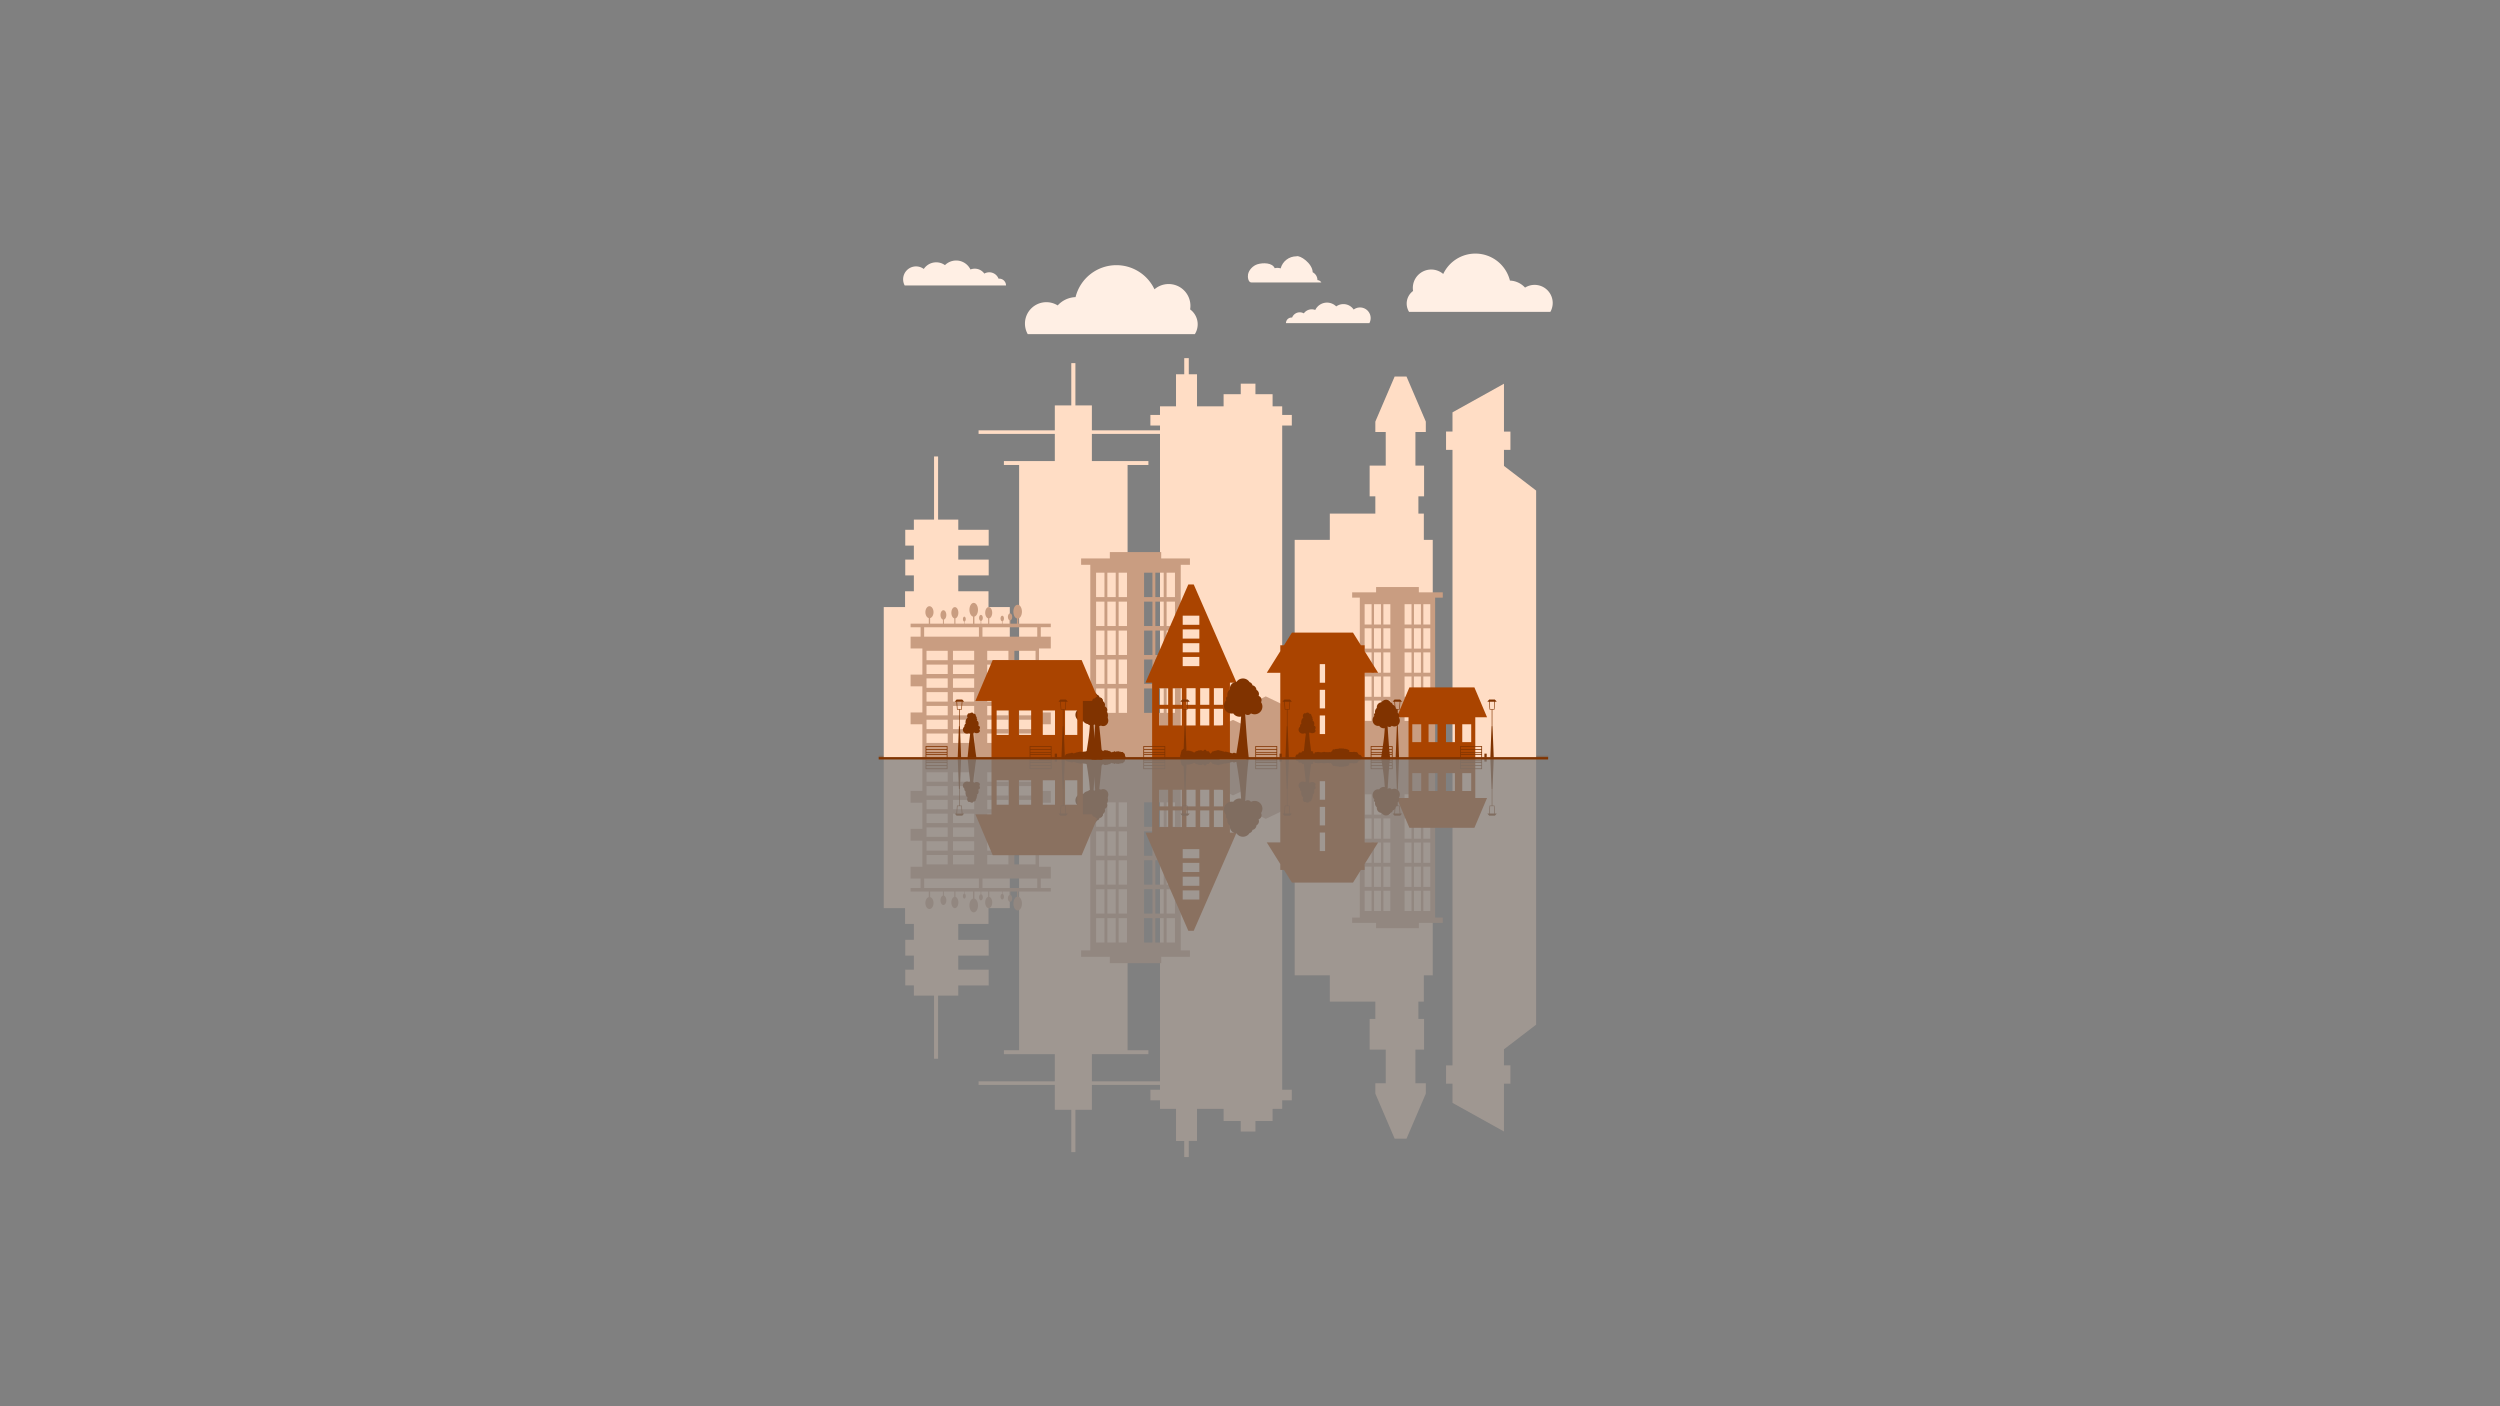 <?xml version="1.0" encoding="UTF-8" standalone="no"?>
<svg
   xmlns:dc="http://purl.org/dc/elements/1.1/"
   xmlns:cc="http://creativecommons.org/ns#"
   xmlns:rdf="http://www.w3.org/1999/02/22-rdf-syntax-ns#"
   xmlns:svg="http://www.w3.org/2000/svg"
   xmlns="http://www.w3.org/2000/svg"
   xmlns:sodipodi="http://sodipodi.sourceforge.net/DTD/sodipodi-0.dtd"
   xmlns:inkscape="http://www.inkscape.org/namespaces/inkscape"
   width="1920"
   height="1080"
   viewBox="0 0 508 285.75"
   version="1.1"
   id="svg8"
   inkscape:version="1.0.2-2 (e86c870879, 2021-01-15)"
   sodipodi:docname="city-brown.svg">
  <rect x="0" y="0" width="508" height="285.75" fill="#808080" stroke="none"/>
  <defs
     id="defs2">
    <clipPath
       clipPathUnits="userSpaceOnUse"
       id="clipPath1019">
      <rect
         style="fill:#ffddc5;fill-opacity:1;stroke:none;stroke-width:0.273"
         id="rect1021"
         width="161.45"
         height="45.735"
         x="-1.653"
         y="-27" />
    </clipPath>
    <clipPath
       clipPathUnits="userSpaceOnUse"
       id="clipPath1023">
      <rect
         style="fill:#ffddc5;fill-opacity:1;stroke:none;stroke-width:0.273"
         id="rect1026"
         width="161.45"
         height="45.735"
         x="-1.653"
         y="-27" />
    </clipPath>
    <clipPath
       clipPathUnits="userSpaceOnUse"
       id="clipPath1028">
      <rect
         style="fill:#ffddc5;fill-opacity:1;stroke:none;stroke-width:0.273"
         id="rect1030"
         width="161.45"
         height="45.735"
         x="-1.653"
         y="-27" />
    </clipPath>
    <clipPath
       clipPathUnits="userSpaceOnUse"
       id="clipPath1032">
      <rect
         style="fill:#ffddc5;fill-opacity:1;stroke:none;stroke-width:0.273"
         id="rect1034"
         width="161.45"
         height="45.735"
         x="-1.653"
         y="-27" />
    </clipPath>
    <clipPath
       clipPathUnits="userSpaceOnUse"
       id="clipPath1082">
      <rect
         style="fill:#808000;fill-opacity:1;stroke:none;stroke-width:0.273"
         id="rect1084"
         width="758.071"
         height="243.666"
         x="231.17"
         y="-212.426" />
    </clipPath>
  </defs>
  <sodipodi:namedview
     id="base"
     pagecolor="#ffffff"
     bordercolor="#666666"
     borderopacity="1.0"
     inkscape:pageopacity="0.0"
     inkscape:pageshadow="2"
     inkscape:zoom="0.67905782"
     inkscape:cx="873.58277"
     inkscape:cy="621.94614"
     inkscape:document-units="mm"
     inkscape:current-layer="layer1"
     inkscape:document-rotation="0"
     showgrid="false"
     units="px"
     inkscape:showpageshadow="false"
     inkscape:window-width="1920"
     inkscape:window-height="1017"
     inkscape:window-x="1074"
     inkscape:window-y="817"
     inkscape:window-maximized="1"
     inkscape:snap-bbox="true"
     inkscape:snap-global="false"
     inkscape:bbox-paths="false"
     inkscape:bbox-nodes="false"
     inkscape:snap-bbox-edge-midpoints="false"
     inkscape:snap-bbox-midpoints="false"
     inkscape:object-paths="true"
     inkscape:snap-others="false"
     inkscape:snap-object-midpoints="false"
     inkscape:snap-midpoints="true"
     inkscape:snap-smooth-nodes="true"
     showguides="false" />
  <g
     inkscape:label="Layer 1"
     id="layer1">
    <g
       id="g1414"
       transform="matrix(0.365,0,0,-0.365,152.258,256.519)"
       style="opacity:0.248;stroke-width:2.74">
      <path
         id="path1320"
         style="fill:#ffddc5;fill-opacity:1;stroke:none;stroke-width:2.827"
         d="m 676.43,231.711 v 88.844 h -34.605 v 52.361 H 481.645 v 7.482 h 160.18 v 57.078 H 534.869 v 8.24 h 31.955 v 615.356 H 794.689 V 445.717 h 43.74 v -8.24 H 719.691 V 380.398 H 891.654 v -7.482 H 719.691 v -52.361 h -34.607 v -88.844 z"
         transform="scale(0.265)" />
      <path
         id="path1322"
         style="fill:#ffddc5;fill-opacity:1;stroke:none;stroke-width:0.748"
         d="m 242.132,58.64 v 8.962 h -4.579 v 17.865 h -8.912 v 4.768 h -5.352 v 5.9 h 5.352 V 281.014 h 68.028 V 96.135 h 5.352 v -5.9 h -5.352 v -4.768 h -5.347 v -6.76 h -9.546 v -5.845 h -8.182 v 5.845 h -9.546 v 6.76 H 249.243 V 67.602 h -4.578 v -8.962 z" />
      <path
         id="path1324"
         style="opacity:1;fill:#c99d81;fill-opacity:1;stroke-width:0.748"
         d="m 200.717,166.603 v 3.541 h -15.995 v 3.541 h 5.114 V 281.086 h 50.357 V 173.685 h 5.114 v -3.541 h -15.996 V 166.603 Z m -7.659,11.467 h 4.662 v 13.591 h -4.662 z m 6.271,0 h 4.662 v 13.591 h -4.662 z m 6.271,0 h 4.662 v 13.591 h -4.662 z m 14.167,0 h 4.662 v 13.591 h -4.662 z m 6.271,0 h 4.662 v 13.591 h -4.662 z m 6.271,0 h 4.662 v 13.591 h -4.662 z m -39.25,16.111 h 4.662 v 13.591 h -4.662 z m 6.271,0 h 4.662 v 13.591 h -4.662 z m 6.271,0 h 4.662 v 13.591 h -4.662 z m 14.167,0 h 4.662 v 13.591 h -4.662 z m 6.271,0 h 4.662 v 13.591 h -4.662 z m 6.271,0 h 4.662 v 13.591 h -4.662 z m -39.25,16.111 h 4.662 v 13.591 h -4.662 z m 6.271,0 h 4.662 v 13.591 h -4.662 z m 6.271,0 h 4.662 v 13.591 h -4.662 z m 14.167,0 h 4.662 v 13.591 h -4.662 z m 6.271,0 h 4.662 v 13.591 h -4.662 z m 6.271,0 h 4.662 v 13.591 h -4.662 z m -39.25,16.111 h 4.662 v 13.591 h -4.662 z m 6.271,0 h 4.662 v 13.591 h -4.662 z m 6.271,0 h 4.662 v 13.591 h -4.662 z m 14.167,0 h 4.662 v 13.591 h -4.662 z m 6.271,0 h 4.662 v 13.591 h -4.662 z m 6.271,0 h 4.662 v 13.591 h -4.662 z m -39.25,16.111 h 4.662 v 13.591 h -4.662 z m 6.271,0 h 4.662 v 13.591 h -4.662 z m 6.271,0 h 4.662 v 13.591 h -4.662 z m 14.167,0 h 4.662 v 13.591 h -4.662 z m 6.271,0 h 4.662 v 13.591 h -4.662 z m 6.271,0 h 4.662 v 13.591 h -4.662 z" />
      <path
         id="path1326"
         style="opacity:1;fill:#c99d81;fill-opacity:1;stroke-width:0.748"
         d="m 261.81,263.609 7.484,-3.598 7.484,3.598 v 18.365 h -14.968 z"
         sodipodi:nodetypes="cccccc" />
      <path
         id="path1328"
         style="opacity:1;fill:#c99d81;fill-opacity:1;stroke-width:0.748"
         d="m 275.789,252.583 11.742,-5.645 11.742,5.645 v 28.815 h -23.485 z"
         sodipodi:nodetypes="cccccc" />
      <path
         id="path1330"
         style="fill:#aa4400;fill-opacity:1;stroke-width:0.748"
         d="m 244.408,184.622 -23.858,54.665 h 3.706 v 42.22 h 43.315 v -42.22 h 3.706 l -23.858,-54.665 z m -3.127,17.372 h 9.265 v 5.096 h -9.265 z m 0,7.666 h 9.265 v 5.096 h -9.265 z m 0,7.666 h 9.265 v 5.096 h -9.265 z m 0,7.666 h 9.265 v 5.096 h -9.265 z m -13.192,17.372 h 5.096 v 9.265 h -5.096 z m 7.638,0 h 5.096 v 9.265 h -5.096 z m 7.639,0 h 5.096 v 9.265 h -5.096 z m 7.638,0 h 5.096 v 9.265 h -5.096 z m 7.639,0 h 5.096 v 9.265 h -5.096 z m -30.553,11.499 h 5.096 v 9.265 h -5.096 z m 7.638,0 h 5.096 v 9.265 h -5.096 z m 7.639,0 h 5.096 v 9.265 h -5.096 z m 7.638,0 h 5.096 v 9.265 h -5.096 z m 7.639,0 h 5.096 v 9.265 h -5.096 z" />
      <path
         id="path1332"
         style="fill:#ffddc5;fill-opacity:1;stroke:none;stroke-width:0.748"
         d="m 359.268,68.878 -10.745,25.072 h 0.032 c -0.019,0.066 -0.032,0.134 -0.032,0.207 v 2.066 c 0,0.024 0.005,0.046 0.007,0.069 h -0.007 v 3.444 h 5.786 V 118.47 h -8.954 v 17.082 h 3.168 v 9.643 h -25.347 v 14.602 h -19.562 v 121.501 h 76.868 V 159.797 h -4.959 v -14.602 h -3.031 v -9.643 h 3.168 V 118.47 H 370.839 V 99.735 h 5.786 v -3.444 h -0.007 c 0.003,-0.023 0.007,-0.046 0.007,-0.069 v -2.066 c 0,-0.072 -0.013,-0.141 -0.032,-0.207 h 0.032 L 365.88,68.878 Z" />
      <path
         id="path1334"
         style="opacity:1;fill:#c99d81;fill-opacity:1;stroke-width:0.748"
         d="m 348.937,186.062 v 2.948 H 335.619 v 2.948 h 4.259 v 89.428 h 41.93 v -89.428 h 4.259 v -2.948 h -13.319 v -2.948 z m -6.377,9.548 h 3.882 v 11.316 h -3.882 z m 5.221,0 h 3.882 v 11.316 h -3.882 z m 5.222,0 h 3.882 v 11.316 h -3.882 z m 11.796,0 h 3.882 v 11.316 h -3.882 z m 5.221,0 h 3.882 v 11.316 h -3.882 z m 5.222,0 h 3.882 v 11.316 h -3.882 z m -32.682,13.415 h 3.882 v 11.316 h -3.882 z m 5.221,0 h 3.882 v 11.316 h -3.882 z m 5.222,0 h 3.882 v 11.316 h -3.882 z m 11.796,0 h 3.882 v 11.316 h -3.882 z m 5.221,0 h 3.882 v 11.316 h -3.882 z m 5.222,0 h 3.882 v 11.316 h -3.882 z m -32.682,13.415 h 3.882 v 11.316 h -3.882 z m 5.221,0 h 3.882 v 11.316 h -3.882 z m 5.222,0 h 3.882 v 11.316 h -3.882 z m 11.796,0 h 3.882 v 11.316 h -3.882 z m 5.221,0 h 3.882 v 11.316 h -3.882 z m 5.222,0 h 3.882 v 11.316 h -3.882 z m -32.682,13.415 h 3.882 v 11.316 h -3.882 z m 5.221,0 h 3.882 v 11.316 h -3.882 z m 5.222,0 h 3.882 v 11.316 h -3.882 z m 11.796,0 h 3.882 v 11.316 h -3.882 z m 5.221,0 h 3.882 v 11.316 h -3.882 z m 5.222,0 h 3.882 v 11.316 h -3.882 z m -32.682,13.415 h 3.882 v 11.316 h -3.882 z m 5.221,0 h 3.882 v 11.316 h -3.882 z m 5.222,0 h 3.882 v 11.316 h -3.882 z m 11.796,0 h 3.882 v 11.316 h -3.882 z m 5.221,0 h 3.882 v 11.316 h -3.882 z m 5.222,0 h 3.882 v 11.316 h -3.882 z" />
      <path
         id="path1336"
         style="fill:#ffddc5;fill-opacity:1;stroke-width:0.748"
         d="m 102.85,113.384 v 35.146 H 91.613 v 5.663 h -4.793 v 8.787 h 4.793 v 7.809 h -4.793 v 8.787 h 4.793 v 8.85 h -4.9 v 8.786 H 74.848 v 84.337 h 70.182 v -84.337 h -11.865 v -8.786 h -16.827 v -8.85 h 16.934 v -8.787 h -16.934 v -7.809 h 16.934 v -8.787 h -16.934 v -5.663 h -11.238 v -35.146 z" />
      <g
         id="g1342"
         style="opacity:1;fill:#c99d81;fill-opacity:1;stroke-width:3.782"
         transform="matrix(0.724,0,0,0.724,39.619,178.923)">
        <path
           id="path1338"
           style="fill:#c99d81;fill-opacity:1;stroke-width:3.903"
           d="m 261.52,143.578 v 10.256 h 29.057 v 27.35 h -29.057 v 34.186 h 34.186 v 75.814 h -34.186 v 34.186 h 34.186 v 75.814 h -34.186 v 34.186 h 34.186 V 536.713 H 634.141 V 435.369 h 34.186 v -34.186 h -34.186 v -75.814 h 34.186 v -34.186 h -34.186 v -75.814 h 34.186 v -34.186 h -29.057 v -27.35 h 29.057 v -10.256 z m 39.312,10.256 h 158.963 v 27.35 H 300.832 Z m 169.219,0 h 158.963 v 27.35 H 470.051 Z m -162.346,68.371 h 61.533 v 27.35 h -61.533 z m 76.762,0 h 61.535 v 27.35 H 384.467 Z m 99.377,0 h 61.535 v 27.35 h -61.535 z m 78.764,0 h 61.533 v 27.35 h -61.533 z m -254.902,40 h 61.533 v 27.35 h -61.533 z m 76.762,0 h 61.535 v 27.35 H 384.467 Z m 99.377,0 h 61.535 v 27.35 h -61.535 z m 78.764,0 h 61.533 v 27.35 h -61.533 z m -254.902,40 h 61.533 v 27.35 h -61.533 z m 76.762,0 h 61.535 v 27.35 H 384.467 Z m 99.377,0 h 61.535 v 27.35 h -61.535 z m 78.764,0 h 61.533 v 27.35 h -61.533 z m -254.902,40 h 61.533 v 27.35 h -61.533 z m 76.762,0 h 61.535 v 27.35 H 384.467 Z m 99.377,0 h 61.535 v 27.35 h -61.535 z m 78.764,0 h 61.533 v 27.35 h -61.533 z m -254.902,40 h 61.533 v 27.35 h -61.533 z m 76.762,0 h 61.535 v 27.35 H 384.467 Z m 99.377,0 h 61.535 v 27.35 h -61.535 z m 78.764,0 h 61.533 v 27.35 h -61.533 z m -254.902,40 h 61.533 v 27.35 h -61.533 z m 76.762,0 h 61.535 v 27.35 H 384.467 Z m 99.377,0 h 61.535 v 27.35 h -61.535 z m 78.764,0 h 61.533 v 27.35 h -61.533 z m -254.902,40 h 61.533 v 27.35 h -61.533 z m 76.762,0 h 61.535 v 27.35 H 384.467 Z m 99.377,0 h 61.535 v 27.35 h -61.535 z m 78.764,0 h 61.533 v 27.35 h -61.533 z"
           transform="scale(0.265)" />
        <path
           id="path1340"
           style="fill:#c99d81;fill-opacity:1;stroke-width:3.903"
           d="m 444.592,83.189 a 12.392,20.051 0 0 0 -12.324,20.051 12.392,20.051 0 0 0 10.367,19.781 v 22.557 h 4.049 v -22.557 a 12.392,20.051 0 0 0 10.367,-19.781 12.392,20.051 0 0 0 -12.393,-20.051 12.392,20.051 0 0 0 -0.066,0 z m 127.512,5.439 a 12.392,20.051 0 0 0 -12.324,20.051 12.392,20.051 0 0 0 10.367,19.781 v 22.557 h 4.049 v -22.557 a 12.392,20.051 0 0 0 10.367,-19.781 12.392,20.051 0 0 0 -12.393,-20.051 12.392,20.051 0 0 0 -0.066,0 z m -255.926,4.23 a 11.788,17.332 0 0 0 -11.723,17.33 11.788,17.332 0 0 0 9.861,17.1 v 19.498 h 3.852 v -19.498 a 11.788,17.332 0 0 0 9.861,-17.1 11.788,17.332 0 0 0 -11.789,-17.33 11.788,17.332 0 0 0 -0.062,0 z m 73.736,2.564 a 10.144,16.414 0 0 0 -10.09,16.414 10.144,16.414 0 0 0 8.488,16.193 v 18.465 h 3.314 v -18.465 a 10.144,16.414 0 0 0 8.486,-16.193 10.144,16.414 0 0 0 -10.145,-16.414 10.144,16.414 0 0 0 -0.055,0 z m 98.201,0 a 10.144,16.414 0 0 0 -10.088,16.414 10.144,16.414 0 0 0 8.486,16.193 v 18.465 h 3.314 v -18.465 a 10.144,16.414 0 0 0 8.486,-16.193 10.144,16.414 0 0 0 -10.145,-16.414 10.144,16.414 0 0 0 -0.055,0 z m -131.43,9.064 a 8.464,13.695 0 0 0 -8.418,13.695 8.464,13.695 0 0 0 7.082,13.51 v 15.406 h 2.764 v -15.406 a 8.464,13.695 0 0 0 7.082,-13.51 8.464,13.695 0 0 0 -8.465,-13.695 8.464,13.695 0 0 0 -0.045,0 z m 193.395,9.285 a 6.216,10.058 0 0 0 -6.182,10.057 6.216,10.058 0 0 0 5.199,9.924 v 11.314 h 2.031 v -11.314 a 6.216,10.058 0 0 0 5.201,-9.924 6.216,10.058 0 0 0 -6.217,-10.057 6.216,10.058 0 0 0 -0.033,0 z m -84.484,4.25 a 5.428,8.782 0 0 0 -5.396,8.783 5.428,8.782 0 0 0 4.541,8.662 v 9.881 h 1.773 v -9.881 a 5.428,8.782 0 0 0 4.541,-8.662 5.428,8.782 0 0 0 -5.428,-8.783 5.428,8.782 0 0 0 -0.029,0 z m 61.828,2.418 a 5.007,8.102 0 0 0 -4.979,8.102 5.007,8.102 0 0 0 4.189,7.994 v 9.113 h 1.635 v -9.113 a 5.007,8.102 0 0 0 4.189,-7.994 5.007,8.102 0 0 0 -5.008,-8.102 5.007,8.102 0 0 0 -0.025,0 z m -109.98,2.719 a 4.101,7.131 0 0 0 -4.078,7.131 4.101,7.131 0 0 0 3.43,7.035 v 8.023 h 1.34 v -8.023 a 4.101,7.131 0 0 0 3.432,-7.035 4.101,7.131 0 0 0 -4.102,-7.131 4.101,7.131 0 0 0 -0.021,0 z"
           transform="scale(0.265)" />
      </g>
      <path
         id="path1344"
         style="fill:#aa4400;fill-opacity:1;stroke-width:0.748"
         d="m 302.087,211.432 -4.41,7.049 h -2.066 v 3.302 l -7.532,12.04 h 7.532 v 47.191 h 46.949 v -47.191 h 7.532 l -7.532,-12.04 v -3.302 h -2.066 l -4.41,-7.049 z m 15.487,17.567 h 2.969 v 10.332 h -2.969 z m 0,14.287 h 2.969 v 10.332 h -2.969 z m 0,14.287 h 2.969 v 10.332 h -2.969 z" />
      <path
         id="path1346"
         style="opacity:1;fill:#803300;stroke:none;stroke-width:0.597"
         inkscape:label="bush"
         d="m 190.517,244.246 a 3.645,3.669 0 0 0 -3.04,1.645 3.152,3.173 0 0 0 -3.124,3.173 3.152,3.173 0 0 0 0.024,0.387 6.6,6.644 0 0 0 -0.004,0.007 3.152,3.173 0 0 0 -1.221,2.508 3.152,3.173 0 0 0 0.085,0.733 1.24,1.248 0 0 0 -0.737,1.141 1.24,1.248 0 0 0 0.207,0.69 3.645,3.669 0 0 0 -1.142,2.667 3.645,3.669 0 0 0 3.645,3.669 3.645,3.669 0 0 0 0.731,-0.075 3.645,3.669 0 0 0 2.993,1.575 3.645,3.669 0 0 0 0.724,-0.073 c -0.124,1.82 -0.26,3.521 -0.407,4.95 -0.499,4.867 -2.182,14.513 -2.182,14.513 l 6.206,0.289 c 0,0 -0.582,-5.301 -0.803,-7.958 -0.29,-3.483 -0.616,-8.193 -0.918,-12.839 a 3.645,3.669 0 0 0 0.083,-0.09 1.872,1.884 0 0 0 1.139,0.389 1.872,1.884 0 0 0 1.508,-0.768 3.645,3.669 0 0 0 1.736,0.443 3.645,3.669 0 0 0 3.645,-3.669 3.645,3.669 0 0 0 -0.643,-2.08 2.069,2.082 0 0 0 0.255,-1.001 2.069,2.082 0 0 0 -1.398,-1.97 2.266,2.281 0 0 0 0.168,-0.862 2.266,2.281 0 0 0 -1.184,-2.004 2.266,2.281 0 0 0 -1.861,-2.135 1.921,1.934 0 0 0 -1.383,-1.513 3.645,3.669 0 0 0 -3.102,-1.742 z" />
      <path
         id="path1348"
         style="opacity:1;fill:#803300;stroke:none;stroke-width:0.597"
         inkscape:label="bush"
         d="m 274.826,236.963 a 4.312,4.312 0 0 0 -3.597,1.933 3.729,3.729 0 0 0 -3.696,3.729 3.729,3.729 0 0 0 0.028,0.455 7.809,7.809 0 0 0 -0.004,0.008 3.729,3.729 0 0 0 -1.445,2.948 3.729,3.729 0 0 0 0.101,0.861 1.467,1.467 0 0 0 -0.872,1.341 1.467,1.467 0 0 0 0.245,0.811 4.312,4.312 0 0 0 -1.351,3.135 4.312,4.312 0 0 0 4.312,4.312 4.312,4.312 0 0 0 0.865,-0.088 4.312,4.312 0 0 0 3.541,1.851 4.312,4.312 0 0 0 0.857,-0.086 c -0.147,2.139 -0.308,4.138 -0.481,5.818 -0.59,5.72 -2.582,17.058 -2.582,17.058 l 7.342,0.339 c 0,0 -0.689,-6.231 -0.95,-9.353 -0.343,-4.093 -0.728,-9.629 -1.086,-15.09 a 4.312,4.312 0 0 0 0.099,-0.105 2.214,2.214 0 0 0 1.347,0.457 2.214,2.214 0 0 0 1.784,-0.903 4.312,4.312 0 0 0 2.054,0.52 4.312,4.312 0 0 0 4.312,-4.312 4.312,4.312 0 0 0 -0.76,-2.445 2.447,2.447 0 0 0 0.301,-1.176 2.447,2.447 0 0 0 -1.654,-2.315 2.681,2.681 0 0 0 0.199,-1.013 2.681,2.681 0 0 0 -1.401,-2.355 2.681,2.681 0 0 0 -2.202,-2.509 2.273,2.273 0 0 0 -1.636,-1.779 4.312,4.312 0 0 0 -3.67,-2.048 z" />
      <path
         id="path1350"
         style="fill:#ffddc5;fill-opacity:1;stroke:none;stroke-width:0.748"
         d="m 420.134,72.873 -28.653,15.934 v 10.702 h -3.597 v 10.18 h 3.597 V 281.222 h 28.653 17.908 V 132.351 l -17.908,-13.721 v -8.941 h 3.597 V 99.509 h -3.597 z" />
      <path
         id="path1352"
         style="fill:#aa4400;fill-opacity:1;stroke-width:0.748"
         d="m 367.49,241.929 -7.04,16.623 h 6.552 v 23.272 h 37.157 v -23.272 h 6.551 l -7.04,-16.623 z m 1.596,20.512 h 4.978 v 9.956 h -4.978 z m 9.06,0 h 4.978 v 9.956 h -4.978 z m 9.708,0 h 4.978 v 9.956 h -4.978 z m 9.06,0 h 4.978 v 9.956 h -4.978 z" />
      <path
         id="path1354"
         style="opacity:1;fill:#803300;stroke:none;stroke-width:0.597"
         inkscape:label="bush"
         d="m 354.497,248.808 a 3.054,3.216 0 0 0 -2.547,1.442 2.641,2.782 0 0 0 -2.618,2.782 2.641,2.782 0 0 0 0.02,0.339 5.53,5.824 0 0 0 -0.003,0.006 2.641,2.782 0 0 0 -1.023,2.199 2.641,2.782 0 0 0 0.071,0.642 1.039,1.094 0 0 0 -0.618,1 1.039,1.094 0 0 0 0.173,0.605 3.054,3.216 0 0 0 -0.957,2.338 3.054,3.216 0 0 0 3.054,3.216 3.054,3.216 0 0 0 0.613,-0.066 3.054,3.216 0 0 0 2.508,1.381 3.054,3.216 0 0 0 0.607,-0.064 c -0.104,1.595 -0.218,3.086 -0.341,4.34 -0.418,4.267 -1.829,12.723 -1.829,12.723 l 5.2,0.253 c 0,0 -0.488,-4.647 -0.673,-6.977 -0.243,-3.053 -0.516,-7.182 -0.769,-11.256 a 3.054,3.216 0 0 0 0.07,-0.079 1.568,1.652 0 0 0 0.954,0.341 1.568,1.652 0 0 0 1.263,-0.674 3.054,3.216 0 0 0 1.454,0.388 3.054,3.216 0 0 0 3.054,-3.216 3.054,3.216 0 0 0 -0.539,-1.824 1.733,1.826 0 0 0 0.213,-0.877 1.733,1.826 0 0 0 -1.171,-1.727 1.898,1.999 0 0 0 0.141,-0.755 1.898,1.999 0 0 0 -0.992,-1.757 1.898,1.999 0 0 0 -1.559,-1.871 1.61,1.695 0 0 0 -1.158,-1.327 3.054,3.216 0 0 0 -2.599,-1.527 z" />
      <path
         id="path1356"
         style="opacity:1;fill:#803300;fill-opacity:1;stroke:none;stroke-width:0.597"
         inkscape:label="bush"
         d="m 241.967,276.097 -7.2e-4,2.4e-4 a 0.855,1.179 0 0 0 -0.713,0.528 0.739,1.019 0 0 0 -0.733,1.019 0.739,1.019 0 0 0 0.005,0.124 1.547,2.134 0 0 0 -7.2e-4,0.002 0.739,1.019 0 0 0 -0.286,0.806 0.739,1.019 0 0 0 0.02,0.235 0.291,0.401 0 0 0 -0.173,0.367 0.291,0.401 0 0 0 0.049,0.222 0.855,1.179 0 0 0 -0.268,0.857 0.855,1.179 0 0 0 0.314,0.913 h 33.277 a 0.621,0.45 0 0 0 10e-4,-0.002 1.179,0.855 0 0 0 0.56,-0.727 1.179,0.855 0 0 0 -0.528,-0.713 1.019,0.739 0 0 0 -0.975,-0.732 c -0.213,-0.152 -0.469,-0.246 -0.746,-0.263 a 1.019,0.739 0 0 0 -0.231,-0.019 1.019,0.739 0 0 0 -0.201,0.015 h -0.038 a 0.401,0.291 0 0 0 -0.363,-0.167 0.401,0.291 0 0 0 -0.222,0.049 1.179,0.855 0 0 0 -0.857,-0.268 1.179,0.855 0 0 0 -0.986,0.387 h -0.175 a 1.019,0.739 0 0 0 -0.895,-0.386 1.019,0.739 0 0 0 -0.124,0.006 2.134,1.547 0 0 0 -0.002,-7.2e-4 1.019,0.739 0 0 0 -0.806,-0.286 1.019,0.739 0 0 0 -0.235,0.02 0.401,0.291 0 0 0 -0.367,-0.173 0.401,0.291 0 0 0 -0.222,0.049 1.179,0.855 0 0 0 -0.857,-0.268 1.179,0.855 0 0 0 -0.678,0.156 1.019,0.739 0 0 0 -0.825,-0.305 1.019,0.739 0 0 0 -0.124,0.006 2.134,1.547 0 0 0 -0.002,-7.3e-4 1.019,0.739 0 0 0 -0.806,-0.286 1.019,0.739 0 0 0 -0.235,0.02 0.401,0.291 0 0 0 -0.367,-0.173 0.401,0.291 0 0 0 -0.188,0.034 1.179,0.855 0 0 0 -0.901,-0.303 1.179,0.855 0 0 0 -0.857,0.268 0.401,0.291 0 0 0 -0.222,-0.049 0.401,0.291 0 0 0 -0.367,0.173 1.019,0.739 0 0 0 -0.236,-0.02 1.019,0.739 0 0 0 -0.806,0.286 2.134,1.547 0 0 0 -0.002,7.2e-4 1.019,0.739 0 0 0 -0.124,-0.006 1.019,0.739 0 0 0 -1.019,0.733 1.179,0.855 0 0 0 -0.494,0.507 h -0.234 a 0.531,0.733 0 0 0 -0.33,-0.28 0.45,0.621 0 0 0 -0.324,-0.486 0.855,1.179 0 0 0 -0.727,-0.56 0.855,1.179 0 0 0 -0.527,0.251 0.531,0.733 0 0 0 -0.029,-0.008 0.45,0.621 0 0 0 -0.324,-0.486 0.855,1.179 0 0 0 -0.727,-0.56 0.855,1.179 0 0 0 -0.713,0.528 0.739,1.019 0 0 0 -0.547,0.344 1.179,0.855 0 0 0 -1.118,-0.585 1.179,0.855 0 0 0 -0.668,0.151 0.669,0.485 0 0 0 -0.322,-0.06 0.669,0.485 0 0 0 -0.633,0.328 0.733,0.531 0 0 0 -0.277,-0.039 0.733,0.531 0 0 0 -0.644,0.278 0.733,0.531 0 0 0 -0.686,0.436 0.621,0.45 0 0 0 -0.459,0.268 0.621,0.45 0 0 0 -0.229,-0.067 0.733,0.531 0 0 0 -0.686,-0.436 0.733,0.531 0 0 0 -0.644,-0.278 0.733,0.531 0 0 0 -0.277,0.039 0.669,0.485 0 0 0 -0.633,-0.328 0.669,0.485 0 0 0 -0.321,0.06 1.179,0.855 0 0 0 -0.668,-0.151 1.179,0.855 0 0 0 -0.875,0.282 0.531,0.733 0 0 0 -0.297,-0.226 0.45,0.621 0 0 0 -0.324,-0.486 0.855,1.179 0 0 0 -0.727,-0.56 z" />
      <path
         id="path1358"
         style="fill:#aa4400;fill-opacity:1;stroke-width:0.748"
         d="m 135.506,226.699 -9.636,22.752 h 8.967 v 31.852 H 185.694 V 249.45 h 8.967 l -9.636,-22.752 z m 2.185,28.075 h 6.814 v 13.627 h -6.814 z m 12.401,0 h 6.814 v 13.627 h -6.814 z m 13.287,0 h 6.814 v 13.627 h -6.814 z m 12.401,0 h 6.814 v 13.627 h -6.814 z" />
      <rect
         style="opacity:1;fill:#803300;stroke:none;stroke-width:0.363"
         id="rect1360"
         width="372.682"
         height="1.311"
         x="72.04"
         y="280.742"
         inkscape:label="floor" />
      <rect
         style="opacity:1;fill:#803300;stroke:none;stroke-width:0.232"
         id="rect1362"
         width="1.272"
         height="2.147"
         x="295.195"
         y="278.815"
         inkscape:label="litter" />
      <path
         id="path1364"
         style="opacity:1;fill:#803300;stroke:none;stroke-width:0.334"
         d="m 281.696,274.608 v 6.393 h 0.425 v -4.234 h 11.336 v -0.425 h -11.336 v -1.309 h 11.351 v 3.043 h -11.336 v 0.425 h 11.336 v 0.519 h -11.336 v 0.425 h 11.336 v 1.557 h 0.425 v -6.393 h -0.425 -11.351 z"
         inkscape:label="chair" />
      <path
         id="path1366"
         style="fill:#803300;fill-opacity:1;stroke:none;stroke-width:0.272"
         d="m 173.055,248.7 v 0.236 h -0.126 l -0.808,0.97 h 0.955 l 0.302,4.393 h 1.186 v 9.241 h -0.104 l -0.677,17.574 h 1.908 l -0.678,-17.574 h -0.103 v -9.241 h 1.166 l 0.321,-4.393 h 0.956 l -0.808,-0.97 H 176.419 v -0.236 z m 0.374,1.206 h 2.617 l -0.266,4.1 h -2.1 z" />
      <g
         id="g1372"
         transform="matrix(0.204,0,0,0.204,153.866,239.114)"
         style="stroke-width:8.05">
        <path
           id="path1368"
           style="opacity:1;fill:#803300;fill-opacity:1;stroke:none;stroke-width:2.198"
           d="m 194.657,39.388 c -2.892,0.008 -3.736,2.036 -5.712,4.476 -0.395,-0.089 -0.796,-0.133 -1.199,-0.133 -3.443,-1.5e-4 -6.234,3.195 -6.234,7.137 3e-5,1.167 -0.789,2.932 -0.789,2.932 0,0 -2.392,2.525 -2.392,4.379 -2.4e-4,1.117 1,2.242 0.51,3.172 -0.827,1.569 -2.136,2.597 -2.136,4.417 -6e-5,1.487 0.61,2.903 1.677,3.897 -3.646,0.795 -6.375,6.01 -6.375,12.184 1.7e-4,2.527 0.464,4.992 1.329,7.06 -3.369,0.63 -5.846,3.992 -5.846,7.937 -5e-5,2.342 0.883,4.567 2.418,6.094 -1.453,1.606 -2.238,3.556 -2.238,5.56 1.4e-4,5.139 5.056,9.305 11.292,9.305 3.259,0 6.358,-1.16 8.503,-3.182 1.782,2.901 6.149,4.808 11.011,4.808 2.485,5e-5 4.907,-0.501 6.923,-1.434 1.876,0.944 3.923,1.434 5.996,1.434 7.783,5e-5 14.093,-6.755 14.093,-15.087 -1.3e-4,-4.401 -1.795,-8.582 -4.914,-11.448 0.024,-0.369 0.036,-0.739 0.036,-1.109 -9e-5,-4.668 -1.908,-8.878 -4.836,-10.673 1.607,-2.732 0.762,-8.602 -0.196,-12.81 -0.958,-4.208 -6.123,-9.963 -6.123,-9.963 0,0 2.029,-4.035 1.733,-6.534 -0.296,-2.499 -1.707,-7.473 -4.672,-9.237 -1.326,-0.789 -3.328,-1.19 -4.627,0.137 -1.947,-2.13 -4.526,-3.318 -7.207,-3.318 -0.009,-1.3e-5 0.11,0 -0.026,0 z"
           sodipodi:nodetypes="scccccsccccsccccccccccczczacscs" />
        <path
           style="fill:#803300;fill-opacity:1;stroke:none;stroke-width:2.13px;stroke-linecap:butt;stroke-linejoin:miter;stroke-opacity:1"
           d="m 179.597,210.674 29.993,0.361 c 0,0 -2.913,-33.796 -4.542,-50.678 -3.649,-37.819 -11.72,-113.381 -11.72,-113.381 0,0 -2.668,62.966 -5.445,94.344 -2.053,23.192 -8.287,69.353 -8.287,69.353 z"
           id="path1370"
           sodipodi:nodetypes="ccacac" />
      </g>
      <path
         id="path1374"
         style="opacity:1;fill:#803300;stroke:none;stroke-width:1.047"
         inkscape:label="rect864"
         d="m 328.916,275.884 c -0.012,2e-4 -0.024,10e-4 -0.035,0.003 -0.026,0.004 -0.045,0.014 -0.053,0.025 -0.147,-0.022 -0.311,-0.019 -0.454,0.007 -0.212,0.038 -0.346,0.121 -0.343,0.212 -0.035,-0.008 -0.072,-0.015 -0.11,-0.021 -0.279,-0.039 -0.588,0.01 -0.717,0.114 -0.046,-0.016 -0.1,-0.029 -0.158,-0.037 -0.157,-0.022 -0.331,-0.011 -0.463,0.028 -0.008,0.002 -0.016,0.005 -0.024,0.008 -0.005,0.002 -0.011,0.004 -0.016,0.006 -0.033,-0.015 -0.072,-0.027 -0.115,-0.035 -0.118,-0.021 -0.108,0.035 -0.16,0.056 -0.058,0.023 -0.121,0.04 -0.169,0.079 -0.065,0.053 -0.083,0.187 -0.152,0.2 -0.045,-0.055 -0.153,-0.099 -0.293,-0.119 -0.185,-0.026 -0.392,-0.005 -0.521,0.053 -0.005,-0.002 0.354,0.361 -0.015,-0.005 -0.121,-0.034 -0.254,0.015 -0.297,0.109 -0.017,0.036 -0.018,0.075 -0.004,0.112 -0.027,0.012 -0.049,0.026 -0.063,0.042 -0.044,0.048 -0.014,0.102 0.078,0.138 -0.021,0.021 -0.037,0.045 -0.049,0.07 -0.035,0.076 -0.145,-0.145 -0.093,-0.075 -0.006,0.029 -0.001,0.059 0.013,0.087 -0.164,0.044 -0.265,0.128 -0.265,0.218 -4e-5,0.05 0.031,0.098 0.088,0.14 -0.033,0.036 -0.05,0.079 -0.05,0.123 -1e-5,0.003 5e-5,0.006 1.9e-4,0.009 -0.107,0.014 -0.19,0.08 -0.206,0.164 -0.257,0.02 -0.446,0.127 -0.446,0.253 0,0.024 0.007,0.049 0.021,0.072 -0.054,0.019 -0.1,0.041 -0.135,0.066 -0.037,0.007 -0.071,0.017 -0.097,0.032 -0.055,7.3e-4 -0.109,0.008 -0.157,0.022 -0.055,-0.051 -0.148,-0.09 -0.261,-0.11 -0.192,-0.034 -0.407,-0.004 -0.534,0.073 h -1.8e-4 c -0.005,-7.3e-4 -0.01,-0.002 -0.015,-0.003 -0.084,-0.015 -0.177,-0.01 -0.253,0.013 -0.032,-0.015 -0.07,-0.027 -0.112,-0.035 -0.126,-0.022 -0.268,-7.2e-4 -0.347,0.051 -0.046,-0.026 -0.105,-0.045 -0.171,-0.057 -0.126,-0.022 -0.267,-0.013 -0.376,0.024 -0.031,-0.015 -0.067,-0.026 -0.105,-0.033 -0.128,-0.025 -0.272,-0.007 -0.366,0.047 -0.055,-0.039 -0.135,-0.069 -0.228,-0.085 -0.106,-0.018 -0.222,-0.017 -0.327,0.002 -0.044,-0.057 -0.138,-0.102 -0.257,-0.122 -0.224,-0.039 -0.471,0.017 -0.552,0.125 -0.013,0.017 -0.021,0.035 -0.024,0.053 -0.032,-3.4e-4 -0.065,10e-4 -0.096,0.006 -0.016,-0.01 -0.034,-0.018 -0.054,-0.023 -0.073,-0.021 -0.156,-0.006 -0.21,0.038 -0.018,-0.029 -0.043,-0.051 -0.07,-0.063 -0.082,-0.037 -0.173,0.016 -0.203,0.121 -0.005,0.018 -0.008,0.037 -0.009,0.056 -0.011,7.2e-4 -0.022,0.002 -0.033,0.003 -0.016,-0.04 -0.074,-0.072 -0.153,-0.086 -0.124,-0.022 -0.26,0.009 -0.305,0.069 -0.004,0.004 -0.007,0.009 -0.008,0.014 -0.005,-4.6e-4 -0.01,-0.001 -0.015,-0.002 -0.079,-0.008 -0.167,-0.007 -0.242,0.004 -0.019,-0.04 -0.078,-0.072 -0.157,-0.086 -0.044,-0.008 -0.091,-0.009 -0.137,-0.004 -0.043,-0.033 -0.109,-0.059 -0.185,-0.072 -0.127,-0.022 -0.268,-0.009 -0.369,0.034 -0.045,-0.02 -0.103,-0.035 -0.167,-0.044 -0.084,-0.012 -0.176,-0.013 -0.261,-0.002 -0.013,-0.084 -0.06,-0.154 -0.124,-0.183 -0.089,-0.041 -0.188,0.007 -0.234,0.111 -0.056,0.003 -0.109,0.014 -0.155,0.03 -0.046,-4.6e-4 -0.092,0.005 -0.132,0.015 -0.085,-0.009 -0.174,0.009 -0.204,0.042 -0.014,0.015 -0.013,0.031 10e-4,0.046 -0.012,-0.002 -0.024,-0.004 -0.035,-0.006 -0.123,-0.017 -0.261,-0.01 -0.367,0.02 -0.017,-0.005 -0.035,-0.009 -0.054,-0.013 -0.094,-0.016 -0.2,-0.007 -0.275,0.025 h -1.9e-4 c -0.019,-0.007 -0.041,-0.012 -0.065,-0.015 -0.024,-0.003 -0.049,-0.004 -0.073,-0.004 -0.011,-0.003 -0.022,-0.006 -0.034,-0.008 -0.187,0.067 -0.384,0.188 -0.422,0.26 1.2e-4,0.007 4.5e-4,0.013 0.001,0.02 -0.026,0.009 -0.045,0.02 -0.057,0.033 -0.026,0.029 -0.009,0.06 0.045,0.082 -0.006,0.007 -0.011,0.015 -0.014,0.022 -0.018,0.038 -0.007,0.081 0.028,0.111 -3e-5,0.004 7.2e-4,0.008 0.002,0.012 -0.029,0.019 -0.051,0.044 -0.065,0.073 -0.02,0.043 -0.017,0.092 0.009,0.133 -0.12,0.077 -0.299,0.243 -0.429,0.162 -0.074,-0.046 -10e-4,-0.177 -0.025,-0.261 -0.007,-0.025 -0.012,-0.055 -0.033,-0.07 -0.028,-0.019 -0.022,0.018 -0.101,-0.007 -0.021,-0.071 0.057,-0.164 4.3e-4,-0.189 -0.009,-0.004 -0.018,-0.007 -0.027,-0.01 0.028,-0.014 -0.233,0.076 -0.219,0.057 l -4.5e-4,0.003 4.6e-4,-0.003 c 0.019,-0.025 0.022,-0.053 0.01,-0.079 0.074,-0.026 0.018,-0.038 0.052,-0.075 0.067,-0.072 0.154,-0.173 0.043,-0.237 0.036,-0.004 0.064,-0.014 0.077,-0.028 0.019,-0.021 -0.004,-0.044 -0.054,-0.054 0.007,-0.007 0.013,-0.014 0.018,-0.021 0.113,-0.152 -0.049,-0.319 -0.364,-0.374 -0.043,-0.007 -0.088,-0.013 -0.134,-0.015 0.012,-0.023 -0.039,-0.045 -0.122,-0.052 -0.051,-0.005 -0.106,-0.004 -0.153,0.003 -0.025,-0.035 -0.066,-0.062 -0.115,-0.076 -0.036,-0.01 -0.074,-0.013 -0.112,-0.007 -0.011,-0.006 -0.025,-0.011 -0.041,-0.013 -0.05,-0.009 -0.105,0.003 -0.126,0.026 -0.004,-0.004 -0.007,-0.007 -0.011,-0.01 -0.064,-0.054 -0.136,-0.01 -0.18,0.111 -0.153,-0.007 -0.296,0.038 -0.348,0.108 -0.003,0.004 -0.006,0.008 -0.008,0.012 -0.071,-0.039 -0.17,-0.068 -0.285,-0.085 -0.133,-0.019 0.181,-0.276 0.048,-0.257 -0.007,-7.2e-4 -0.013,-0.002 -0.02,-0.003 -0.03,-0.004 -0.06,-0.007 -0.091,-0.009 -0.04,-0.017 -0.102,-0.03 -0.174,-0.037 -0.149,-0.014 -0.315,4.6e-4 -0.401,0.035 -0.005,-7.2e-4 -0.011,-0.002 -0.016,-0.003 -0.246,-0.043 -0.52,0.007 -0.646,0.117 -0.051,-0.121 -0.229,-0.22 -0.47,-0.262 -0.381,-0.066 -0.802,0.029 -0.939,0.213 -0.004,0.006 -0.008,0.011 -0.012,0.017 -0.012,-0.005 -0.024,-0.01 -0.037,-0.013 -0.079,-0.022 -0.166,-0.013 -0.236,0.023 -0.149,-7.3e-4 -0.289,0.026 -0.381,0.071 h -1.9e-4 c -0.058,-0.036 -0.145,-0.063 -0.247,-0.078 -0.253,-0.036 -0.247,0.078 -0.357,0.143 -0.158,0.093 -0.332,0.19 -0.426,0.347 -0.061,0.102 -0.016,0.366 -0.069,0.351 -0.417,-0.117 -0.309,-0.08 -0.706,0.073 -0.061,-0.056 -0.14,-0.098 -0.229,-0.123 -0.229,-0.064 -0.485,-0.002 -0.626,0.152 h -0.012 v 0.013 c -0.024,0.028 -0.044,0.059 -0.058,0.09 -0.027,0.059 -0.037,0.121 -0.03,0.183 -0.027,0.029 -0.048,0.061 -0.063,0.094 -0.029,0.062 -0.037,0.129 -0.023,0.194 -0.098,0.052 -0.154,0.126 -0.154,0.204 10e-6,0.036 0.035,0.104 0.035,0.104 0,0 -1.157,0.086 -1.268,0.337 -0.111,0.251 0.055,0.217 0.154,0.297 -0.29,0.087 -0.466,0.24 -0.467,0.404 -4e-5,0.015 0.001,0.029 0.004,0.044 l -1.8e-4,1.4e-4 c -0.038,0.026 -0.058,0.056 -0.058,0.087 5e-5,0.056 0.068,0.109 0.181,0.14 -0.087,0.066 -0.136,0.151 -0.136,0.241 -1e-5,0.078 0.037,0.154 0.106,0.216 -0.076,0.05 -0.117,0.115 -0.117,0.182 1.1e-4,0.055 0.028,0.109 0.081,0.154 h 37.306 c 0.083,-0.049 0.131,-0.126 0.131,-0.207 -5e-5,-0.131 -0.125,-0.242 -0.292,-0.259 0.002,-0.011 0.003,-0.022 0.003,-0.033 -3e-5,-0.121 -0.109,-0.226 -0.261,-0.251 0.008,-0.019 0.012,-0.039 0.012,-0.059 -6e-5,-0.067 -0.045,-0.129 -0.119,-0.163 -0.02,-0.018 -0.049,-0.034 -0.084,-0.046 0.05,-0.031 0.077,-0.069 0.077,-0.109 -1.6e-4,-0.091 -0.143,-0.167 -0.33,-0.176 0.013,-0.019 0.02,-0.041 0.02,-0.063 5e-5,-0.044 -0.028,-0.085 -0.074,-0.11 0.032,-0.019 0.051,-0.049 0.051,-0.081 2e-5,-0.056 -0.058,-0.102 -0.13,-0.102 -0.056,1e-5 -0.106,0.028 -0.124,0.07 0.011,-0.046 0.002,-0.095 -0.026,-0.137 -0.067,-0.101 -0.223,-0.143 -0.355,-0.095 -0.017,0.006 -0.033,0.013 -0.048,0.022 -0.059,-0.017 -0.128,-0.028 -0.201,-0.032 -4.5e-4,-0.034 -0.011,-0.068 -0.032,-0.099 -0.052,-0.078 -0.157,-0.124 -0.269,-0.119 -0.058,-0.02 -0.129,-0.033 -0.205,-0.038 0.118,-0.035 0.155,-0.098 0.087,-0.15 -0.035,-0.026 -0.126,-0.013 -0.164,-0.057 -0.126,-0.141 -0.135,-0.328 -0.228,-0.479 -0.083,-0.135 -0.153,-0.298 -0.291,-0.374 -0.097,-0.053 -0.306,-0.038 -0.33,-0.032 -0.06,-0.043 0.025,-0.249 -0.089,-0.228 -0.018,0.003 -0.034,0.007 -0.05,0.012 -0.065,-0.061 -0.218,-0.086 -0.347,-0.058 -0.067,0.015 -0.119,0.043 -0.142,0.077 -0.02,-2.8e-4 -0.041,0.003 -0.059,0.01 -0.012,0.004 -0.022,0.01 -0.032,0.016 -0.059,-0.03 -0.156,-0.044 -0.251,-0.037 -0.006,-0.014 -0.015,-0.027 -0.029,-0.04 -0.07,-0.065 -0.228,-0.097 -0.373,-0.074 -0.121,-0.044 -0.298,-0.055 -0.449,-0.028 -0.121,0.022 -0.207,0.065 -0.231,0.117 -0.002,4.5e-4 -0.004,7.3e-4 -0.005,0.001 -0.052,0.009 -0.094,0.026 -0.115,0.047 -0.051,-0.013 -0.114,-0.015 -0.169,-0.005 -10e-4,4.4e-4 -0.003,7.2e-4 -0.004,10e-4 -0.049,-0.018 -0.113,-0.021 -0.168,-0.009 -0.003,7.3e-4 -0.006,10e-4 -0.009,0.002 -0.002,-0.003 -0.005,-0.007 -0.009,-0.009 -0.042,-0.039 -0.139,-0.055 -0.222,-0.037 -0.021,0.004 -0.039,0.011 -0.054,0.019 -0.053,-0.012 -0.113,-0.012 -0.166,-3.2e-4 -0.017,0.004 -0.032,0.009 -0.046,0.014 -0.026,-0.008 -0.055,-0.013 -0.087,-0.016 -0.046,-0.034 -0.137,-0.047 -0.214,-0.03 -0.037,0.008 -0.067,0.023 -0.084,0.041 -0.018,-2.5e-4 -0.037,7.3e-4 -0.054,0.004 -0.002,-0.003 -0.005,-0.006 -0.008,-0.009 -0.039,-0.036 -0.126,-0.053 -0.205,-0.04 -0.004,-0.004 -0.009,-0.007 -0.015,-0.01 -0.041,-0.021 -0.127,-0.032 -0.215,-0.029 -0.01,-0.002 -0.021,-0.003 -0.032,-0.004 -0.002,-0.004 -0.004,-0.009 -0.007,-0.013 -0.024,-0.036 -0.079,-0.051 -0.126,-0.034 -0.02,0.007 -0.036,0.02 -0.046,0.035 -0.018,-0.002 -0.037,-0.003 -0.056,-7.2e-4 -7.3e-4,-0.008 -0.004,-0.015 -0.008,-0.022 -0.012,-0.018 -0.034,-0.029 -0.059,-0.032 -0.029,-0.023 -0.072,-0.029 -0.109,-0.016 -0.007,0.003 -0.014,0.006 -0.02,0.01 0.006,-0.012 0.005,-0.025 -10e-4,-0.037 0.065,-0.042 0.075,-0.099 0.025,-0.145 -0.009,-0.008 -0.02,-0.016 -0.032,-0.024 l 0.028,-0.005 c 0.193,-0.043 0.264,-0.138 0.162,-0.216 -0.014,-0.011 -0.031,-0.02 -0.05,-0.03 0.172,-0.065 0.193,-0.149 0.054,-0.219 -0.038,-0.019 -0.086,-0.036 -0.144,-0.052 0.087,-0.079 0.078,-0.169 -0.023,-0.246 -0.063,-0.048 -0.159,-0.087 -0.277,-0.115 0.1,-0.054 -0.227,0.07 -0.305,0.011 -0.032,-0.024 -0.076,-0.044 -0.131,-0.06 0.074,-0.062 0.07,-0.134 -0.011,-0.195 -0.139,-0.105 -0.466,-0.149 -0.741,-0.099 -0.018,0.003 -0.036,0.007 -0.054,0.011 -0.011,-0.016 -0.024,-0.031 -0.04,-0.046 -0.153,-0.143 -0.297,-0.207 -0.599,-0.139 -0.078,0.017 -0.148,0.042 -0.205,0.073 -0.003,-7.3e-4 -0.014,0.175 -0.008,-0.003 -0.139,-0.052 -0.331,-0.267 -0.612,-0.245 -0.106,-0.047 -0.332,-0.065 -0.522,-0.042 -0.118,0.014 -0.203,0.042 -0.229,0.075 -0.013,0.003 -0.025,0.006 -0.037,0.009 -0.007,-0.003 -0.016,-0.005 -0.026,-0.007 0.015,-0.012 0.016,-0.028 0.002,-0.04 -0.021,-0.02 -0.072,-0.028 -0.114,-0.019 -0.037,0.008 -0.057,0.027 -0.049,0.046 -0.028,-0.009 -0.059,-0.017 -0.093,-0.024 v -1.4e-4 c 0.018,-0.017 0.015,-0.037 -0.007,-0.053 -0.04,-0.03 -0.135,-0.043 -0.215,-0.029 -0.051,0.009 -0.087,0.028 -0.094,0.05 -0.014,-2.8e-4 -0.027,-4.3e-4 -0.041,-4.5e-4 -0.032,-0.022 -0.102,-0.03 -0.16,-0.02 -0.012,0.002 -0.024,0.005 -0.034,0.009 -0.042,-0.018 -0.107,-0.023 -0.163,-0.013 -0.015,0.003 -0.028,0.007 -0.04,0.011 -0.013,-4.3e-4 -0.026,-3.7e-4 -0.039,1.5e-4 0.004,-0.008 7.2e-4,-0.017 -0.009,-0.025 -0.018,-0.013 -0.053,-0.021 -0.091,-0.02 z m 1.063,0.148 c 7.2e-4,6e-5 0.002,1.1e-4 0.003,1.5e-4 -1.2e-4,4.5e-4 -1.9e-4,0.001 -1.9e-4,0.002 l -1.9e-4,-1.4e-4 c -7.3e-4,-4.6e-4 -0.002,-10e-4 -0.003,-0.002 z m -21.823,1.529 0.314,0.044 h -4.6e-4 z m 10.462,0.58 0.115,0.02 v 1.5e-4 z m 3.004,0.018 0.28,0.049 h -4.6e-4 z m 2.567,0.601 c 0.009,0.002 0.019,0.004 0.029,0.006 -0.004,0.003 -0.008,0.007 -0.012,0.01 -0.005,-0.006 -0.011,-0.011 -0.017,-0.016 z m -0.308,0.116 0.2,0.035 v 1.5e-4 z"
         sodipodi:nodetypes="cccscccccccsaacsccscccsccscsccsccccccscccccccccccscccccsccsscccccscccsccccccccccccccccccccccaaacsccccccccccscscccccccscccccscccssccccccaascscccccccsczcscscccccccscscccccccccsccsccccccsaacscscscccccccccccccscsccsccccccccsccccsccsccscscccccssccscccsccccsccccsccscscccccsccscsccccccccccccccccccccc" />
      <path
         id="path1376"
         style="opacity:1;fill:#803300;stroke:none;stroke-width:0.334"
         d="m 219.358,274.608 v 6.393 h 0.425 v -4.234 h 11.336 v -0.425 H 219.782 v -1.309 h 11.351 v 3.043 h -11.336 v 0.425 h 11.336 v 0.519 h -11.336 v 0.425 h 11.336 v 1.557 h 0.425 v -6.393 h -0.425 -11.351 z"
         inkscape:label="chair" />
      <path
         id="path1378"
         style="opacity:1;fill:#803300;stroke:none;stroke-width:0.334"
         d="m 156.065,274.608 v 6.393 h 0.425 v -4.234 h 11.336 v -0.425 h -11.336 v -1.309 h 11.351 v 3.043 H 156.504 v 0.425 h 11.336 v 0.519 H 156.504 v 0.425 h 11.336 v 1.557 h 0.425 v -6.393 h -0.425 -11.351 z"
         inkscape:label="chair" />
      <path
         id="path1380"
         style="opacity:1;fill:#803300;stroke:none;stroke-width:0.334"
         d="m 345.943,274.608 v 6.393 h 0.425 v -4.234 h 11.336 v -0.425 h -11.336 v -1.309 h 11.351 v 3.043 h -11.336 v 0.425 h 11.336 v 0.519 h -11.336 v 0.425 h 11.336 v 1.557 h 0.425 v -6.393 h -0.425 -11.351 z"
         inkscape:label="chair" />
      <rect
         style="opacity:1;fill:#803300;stroke:none;stroke-width:0.232"
         id="rect1382"
         width="1.272"
         height="2.147"
         x="170.04"
         y="278.815"
         inkscape:label="litter" />
      <path
         id="path1384"
         style="fill:#803300;fill-opacity:1;stroke:none;stroke-width:0.272"
         d="m 297.765,248.7 v 0.236 h -0.126 l -0.808,0.97 h 0.955 l 0.302,4.393 h 1.186 v 9.241 h -0.104 l -0.677,17.574 h 1.908 l -0.678,-17.574 h -0.103 v -9.241 h 1.166 l 0.321,-4.393 h 0.956 l -0.808,-0.97 h -0.126 v -0.236 z m 0.374,1.206 h 2.617 l -0.266,4.1 h -2.1 z" />
      <g
         id="g1390"
         transform="matrix(-0.164,0,0,0.147,342.76,250.134)"
         style="stroke-width:10.529">
        <path
           id="path1386"
           style="opacity:1;fill:#803300;fill-opacity:1;stroke:none;stroke-width:2.874"
           d="m 194.657,39.388 c -2.892,0.008 -3.736,2.036 -5.712,4.476 -0.395,-0.089 -0.796,-0.133 -1.199,-0.133 -3.443,-1.5e-4 -6.234,3.195 -6.234,7.137 3e-5,1.167 -0.789,2.932 -0.789,2.932 0,0 -2.392,2.525 -2.392,4.379 -2.4e-4,1.117 1,2.242 0.51,3.172 -0.827,1.569 -2.136,2.597 -2.136,4.417 -6e-5,1.487 0.61,2.903 1.677,3.897 -3.646,0.795 -6.375,6.01 -6.375,12.184 1.7e-4,2.527 0.464,4.992 1.329,7.06 -3.369,0.63 -5.846,3.992 -5.846,7.937 -5e-5,2.342 0.883,4.567 2.418,6.094 -1.453,1.606 -2.238,3.556 -2.238,5.56 1.4e-4,5.139 5.056,9.305 11.292,9.305 3.259,0 6.358,-1.16 8.503,-3.182 1.782,2.901 6.149,4.808 11.011,4.808 2.485,5e-5 4.907,-0.501 6.923,-1.434 1.876,0.944 3.923,1.434 5.996,1.434 7.783,5e-5 14.093,-6.755 14.093,-15.087 -1.3e-4,-4.401 -1.795,-8.582 -4.914,-11.448 0.024,-0.369 0.036,-0.739 0.036,-1.109 -9e-5,-4.668 -1.908,-8.878 -4.836,-10.673 1.607,-2.732 0.762,-8.602 -0.196,-12.81 -0.958,-4.208 -6.123,-9.963 -6.123,-9.963 0,0 2.029,-4.035 1.733,-6.534 -0.296,-2.499 -1.707,-7.473 -4.672,-9.237 -1.326,-0.789 -3.328,-1.19 -4.627,0.137 -1.947,-2.13 -4.526,-3.318 -7.207,-3.318 -0.009,-1.3e-5 0.11,0 -0.026,0 z"
           sodipodi:nodetypes="scccccsccccsccccccccccczczacscs" />
        <path
           style="fill:#803300;fill-opacity:1;stroke:none;stroke-width:2.786px;stroke-linecap:butt;stroke-linejoin:miter;stroke-opacity:1"
           d="m 179.597,210.674 29.993,0.361 c 0,0 -2.913,-33.796 -4.542,-50.678 -3.649,-37.819 -11.72,-113.381 -11.72,-113.381 0,0 -2.668,62.966 -5.445,94.344 -2.053,23.192 -8.287,69.353 -8.287,69.353 z"
           id="path1388"
           sodipodi:nodetypes="ccacac" />
      </g>
      <path
         id="path1392"
         style="opacity:1;fill:#803300;fill-opacity:1;stroke:none;stroke-width:0.597"
         inkscape:label="bush"
         d="m 207.639,277.859 7.2e-4,2.4e-4 c 0.287,6e-5 0.554,0.198 0.713,0.528 0.24,0.072 0.55,0.4 0.692,0.694 0.173,0.358 0.138,1.185 0.138,1.185 0,0 0.598,0.407 0.53,0.688 -0.037,0.152 -0.227,-0.025 -0.425,0.199 h -33.277 c -4.6e-4,-7.3e-4 -7.3e-4,-0.001 -10e-4,-0.002 -0.348,-0.156 -0.56,-0.431 -0.56,-0.727 0,-0.287 0.198,-0.555 0.528,-0.713 0.005,-0.393 0.433,-0.715 0.975,-0.732 0.213,-0.152 0.469,-0.246 0.746,-0.263 0.076,-0.013 0.153,-0.019 0.231,-0.019 0.067,5e-5 0.135,0.005 0.201,0.015 h 0.038 c 0.066,-0.102 0.207,-0.167 0.363,-0.167 0.079,10e-6 0.156,0.017 0.222,0.049 0.223,-0.171 0.533,-0.268 0.857,-0.268 0.398,0 0.768,0.145 0.986,0.387 h 0.175 c 0.179,-0.238 0.522,-0.386 0.895,-0.386 0.042,5e-5 0.083,0.002 0.124,0.006 l 0.002,-7.3e-4 c 0.193,-0.181 0.49,-0.286 0.806,-0.286 0.079,2e-5 0.158,0.007 0.235,0.02 0.064,-0.105 0.208,-0.173 0.367,-0.173 0.079,10e-6 0.156,0.017 0.222,0.049 0.223,-0.171 0.666,-0.273 1.017,-0.277 0.387,-0.004 1.127,0.28 1.127,0.28 0,0 0.407,-0.257 0.644,-0.299 0.236,-0.042 0.651,0.047 0.728,0.06 0.064,-0.105 0.208,-0.173 0.367,-0.173 0.066,-10e-5 0.13,0.011 0.188,0.034 0.224,-0.192 0.553,-0.303 0.901,-0.303 0.324,-3e-5 0.634,0.097 0.857,0.268 0.066,-0.032 0.143,-0.049 0.222,-0.049 0.159,1e-5 0.302,0.068 0.367,0.173 0.077,-0.013 0.156,-0.02 0.236,-0.02 0.315,-2e-5 0.626,-0.338 0.819,-0.158 l 0.002,7.3e-4 c 0.041,-0.004 0.083,-0.006 0.124,-0.006 0.56,-2e-5 1.014,0.327 1.019,0.733 0.246,0.118 0.422,0.299 0.494,0.507 h 0.234 c 0.081,-0.147 0.198,-0.247 0.33,-0.28 0.031,-0.235 0.158,-0.423 0.324,-0.486 0.156,-0.348 0.431,-0.56 0.727,-0.56 0.191,5e-5 0.376,0.088 0.527,0.251 0.009,-0.003 0.019,-0.006 0.029,-0.008 0.031,-0.234 0.157,-0.423 0.324,-0.486 0.156,-0.348 0.431,-0.56 0.727,-0.56 0.287,-6e-5 0.554,0.198 0.713,0.528 0.209,0.003 0.408,0.128 0.547,0.344 0.16,-0.349 0.611,-0.585 1.118,-0.585 0.239,-3e-5 0.472,0.052 0.668,0.151 0.099,-0.039 0.209,-0.06 0.322,-0.06 0.286,-3e-5 0.54,0.132 0.633,0.328 0.088,-0.026 0.182,-0.039 0.277,-0.039 0.269,3e-5 0.516,0.107 0.644,0.278 0.341,0.012 0.625,0.193 0.686,0.436 0.087,0.012 0.213,-0.072 0.301,-0.024 0.097,0.053 0.158,0.291 0.158,0.291 0,0 0.25,-0.353 0.443,-0.418 0.162,-0.055 0.51,0.053 0.51,0.053 0,0 0.296,-0.435 0.506,-0.416 0.209,0.02 0.39,0.466 0.39,0.466 0,0 0.269,-0.268 0.445,-0.315 0.165,-0.044 0.51,0.047 0.51,0.047 0,0 0.43,-0.151 0.668,-0.151 0.334,-1e-5 0.651,0.102 0.875,0.282 0.152,-0.126 0.199,-0.186 0.326,-0.16 0.151,0.031 0.295,0.335 0.295,0.335 0,0 0.557,-0.12 0.852,-0.095 z"
         sodipodi:nodetypes="cccacaccccccccccccccccccscscaczcccscccccccccccccccccccsccccccacaczcacscscsc" />
      <path
         id="path1394"
         style="opacity:1;fill:#803300;stroke:none;stroke-width:0.334"
         d="m 98.139,274.608 v 6.393 h 0.425 v -4.234 h 11.336 v -0.425 H 98.563 v -1.309 h 11.351 v 3.043 H 98.578 v 0.425 h 11.336 v 0.519 H 98.578 v 0.425 h 11.336 v 1.557 h 0.425 v -6.393 h -0.425 -11.351 z"
         inkscape:label="chair" />
      <path
         id="path1396"
         style="fill:#803300;fill-opacity:1;stroke:none;stroke-width:0.272"
         d="m 115.298,248.7 v 0.236 h -0.126 l -0.808,0.97 h 0.955 l 0.302,4.393 h 1.186 v 9.241 h -0.104 l -0.677,17.574 h 1.908 l -0.678,-17.574 h -0.103 v -9.241 h 1.166 l 0.321,-4.393 h 0.956 l -0.808,-0.97 h -0.126 v -0.236 z m 0.374,1.206 h 2.617 l -0.266,4.1 h -2.1 z" />
      <rect
         style="opacity:1;fill:#803300;stroke:none;stroke-width:0.232"
         id="rect1398"
         width="1.272"
         height="2.147"
         x="409.239"
         y="278.815"
         inkscape:label="litter" />
      <path
         id="path1400"
         style="opacity:1;fill:#803300;stroke:none;stroke-width:0.334"
         d="m 395.74,274.608 v 6.393 h 0.425 v -4.234 h 11.336 v -0.425 h -11.336 v -1.309 h 11.351 v 3.043 h -11.336 v 0.425 h 11.336 v 0.519 h -11.336 v 0.425 h 11.336 v 1.557 h 0.425 v -6.393 h -0.425 -11.351 z"
         inkscape:label="chair" />
      <path
         id="path1402"
         style="fill:#803300;fill-opacity:1;stroke:none;stroke-width:0.272"
         d="m 411.809,248.7 v 0.236 h -0.126 l -0.808,0.97 h 0.955 l 0.302,4.393 h 1.186 v 9.241 h -0.104 l -0.677,17.574 h 1.908 L 413.767,263.54 h -0.103 v -9.241 h 1.166 l 0.321,-4.393 h 0.956 l -0.808,-0.97 h -0.126 v -0.236 z m 0.374,1.206 h 2.617 l -0.266,4.1 h -2.1 z" />
      <g
         id="g1408"
         transform="matrix(-0.164,0,0,0.147,155.875,250.134)"
         style="stroke-width:10.529">
        <path
           id="path1404"
           style="opacity:1;fill:#803300;fill-opacity:1;stroke:none;stroke-width:2.874"
           d="m 194.657,39.388 c -2.892,0.008 -3.736,2.036 -5.712,4.476 -0.395,-0.089 -0.796,-0.133 -1.199,-0.133 -3.443,-1.5e-4 -6.234,3.195 -6.234,7.137 3e-5,1.167 -0.789,2.932 -0.789,2.932 0,0 -2.392,2.525 -2.392,4.379 -2.4e-4,1.117 1,2.242 0.51,3.172 -0.827,1.569 -2.136,2.597 -2.136,4.417 -6e-5,1.487 0.61,2.903 1.677,3.897 -3.646,0.795 -6.375,6.01 -6.375,12.184 1.7e-4,2.527 0.464,4.992 1.329,7.06 -3.369,0.63 -5.846,3.992 -5.846,7.937 -5e-5,2.342 0.883,4.567 2.418,6.094 -1.453,1.606 -2.238,3.556 -2.238,5.56 1.4e-4,5.139 5.056,9.305 11.292,9.305 3.259,0 6.358,-1.16 8.503,-3.182 1.782,2.901 6.149,4.808 11.011,4.808 2.485,5e-5 4.907,-0.501 6.923,-1.434 1.876,0.944 3.923,1.434 5.996,1.434 7.783,5e-5 14.093,-6.755 14.093,-15.087 -1.3e-4,-4.401 -1.795,-8.582 -4.914,-11.448 0.024,-0.369 0.036,-0.739 0.036,-1.109 -9e-5,-4.668 -1.908,-8.878 -4.836,-10.673 1.607,-2.732 0.762,-8.602 -0.196,-12.81 -0.958,-4.208 -6.123,-9.963 -6.123,-9.963 0,0 2.029,-4.035 1.733,-6.534 -0.296,-2.499 -1.707,-7.473 -4.672,-9.237 -1.326,-0.789 -3.328,-1.19 -4.627,0.137 -1.947,-2.13 -4.526,-3.318 -7.207,-3.318 -0.009,-1.3e-5 0.11,0 -0.026,0 z"
           sodipodi:nodetypes="scccccsccccsccccccccccczczacscs" />
        <path
           style="fill:#803300;fill-opacity:1;stroke:none;stroke-width:2.786px;stroke-linecap:butt;stroke-linejoin:miter;stroke-opacity:1"
           d="m 179.597,210.674 29.993,0.361 c 0,0 -2.913,-33.796 -4.542,-50.678 -3.649,-37.819 -11.72,-113.381 -11.72,-113.381 0,0 -2.668,62.966 -5.445,94.344 -2.053,23.192 -8.287,69.353 -8.287,69.353 z"
           id="path1406"
           sodipodi:nodetypes="ccacac" />
      </g>
      <path
         id="path1410"
         style="fill:#803300;fill-opacity:1;stroke:none;stroke-width:0.272"
         d="m 240.898,248.7 v 0.236 h -0.126 l -0.808,0.97 h 0.955 l 0.302,4.393 h 1.186 v 9.241 h -0.104 l -0.677,17.574 h 1.908 l -0.678,-17.574 h -0.103 v -9.241 h 1.166 l 0.321,-4.393 h 0.956 l -0.808,-0.97 h -0.126 v -0.236 z m 0.374,1.206 h 2.617 l -0.266,4.1 h -2.1 z" />
      <path
         id="path1412"
         style="fill:#803300;fill-opacity:1;stroke:none;stroke-width:0.272"
         d="m 359.092,248.7 v 0.236 h -0.126 l -0.808,0.97 h 0.955 l 0.302,4.393 h 1.186 v 9.241 h -0.104 l -0.677,17.574 h 1.908 l -0.678,-17.574 h -0.103 v -9.241 h 1.166 l 0.321,-4.393 h 0.956 l -0.808,-0.97 h -0.126 v -0.236 z m 0.374,1.206 h 2.617 l -0.266,4.1 h -2.1 z" />
    </g>
    <g
       id="g1318"
       transform="matrix(0.365,0,0,0.365,152.258,51.374)"
       style="stroke-width:2.74">
      <path
         id="rect945"
         style="fill:#ffddc5;fill-opacity:1;stroke:none;stroke-width:2.827"
         d="m 676.43,231.711 v 88.844 h -34.605 v 52.361 H 481.645 v 7.482 h 160.18 v 57.078 H 534.869 v 8.24 h 31.955 v 615.356 H 794.689 V 445.717 h 43.74 v -8.24 H 719.691 V 380.398 H 891.654 v -7.482 H 719.691 v -52.361 h -34.607 v -88.844 z"
         transform="scale(0.265)" />
      <path
         id="rect960"
         style="fill:#ffddc5;fill-opacity:1;stroke:none;stroke-width:0.748"
         d="m 242.132,58.64 v 8.962 h -4.579 v 17.865 h -8.912 v 4.768 h -5.352 v 5.9 h 5.352 V 281.014 h 68.028 V 96.135 h 5.352 v -5.9 h -5.352 v -4.768 h -5.347 v -6.76 h -9.546 v -5.845 h -8.182 v 5.845 h -9.546 v 6.76 H 249.243 V 67.602 h -4.578 v -8.962 z" />
      <path
         id="path1059"
         style="opacity:1;fill:#c99d81;fill-opacity:1;stroke-width:0.748"
         d="m 200.717,166.603 v 3.541 h -15.995 v 3.541 h 5.114 V 281.086 h 50.357 V 173.685 h 5.114 v -3.541 h -15.996 V 166.603 Z m -7.659,11.467 h 4.662 v 13.591 h -4.662 z m 6.271,0 h 4.662 v 13.591 h -4.662 z m 6.271,0 h 4.662 v 13.591 h -4.662 z m 14.167,0 h 4.662 v 13.591 h -4.662 z m 6.271,0 h 4.662 v 13.591 h -4.662 z m 6.271,0 h 4.662 v 13.591 h -4.662 z m -39.25,16.111 h 4.662 v 13.591 h -4.662 z m 6.271,0 h 4.662 v 13.591 h -4.662 z m 6.271,0 h 4.662 v 13.591 h -4.662 z m 14.167,0 h 4.662 v 13.591 h -4.662 z m 6.271,0 h 4.662 v 13.591 h -4.662 z m 6.271,0 h 4.662 v 13.591 h -4.662 z m -39.25,16.111 h 4.662 v 13.591 h -4.662 z m 6.271,0 h 4.662 v 13.591 h -4.662 z m 6.271,0 h 4.662 v 13.591 h -4.662 z m 14.167,0 h 4.662 v 13.591 h -4.662 z m 6.271,0 h 4.662 v 13.591 h -4.662 z m 6.271,0 h 4.662 v 13.591 h -4.662 z m -39.25,16.111 h 4.662 v 13.591 h -4.662 z m 6.271,0 h 4.662 v 13.591 h -4.662 z m 6.271,0 h 4.662 v 13.591 h -4.662 z m 14.167,0 h 4.662 v 13.591 h -4.662 z m 6.271,0 h 4.662 v 13.591 h -4.662 z m 6.271,0 h 4.662 v 13.591 h -4.662 z m -39.25,16.111 h 4.662 v 13.591 h -4.662 z m 6.271,0 h 4.662 v 13.591 h -4.662 z m 6.271,0 h 4.662 v 13.591 h -4.662 z m 14.167,0 h 4.662 v 13.591 h -4.662 z m 6.271,0 h 4.662 v 13.591 h -4.662 z m 6.271,0 h 4.662 v 13.591 h -4.662 z" />
      <path
         id="path1064"
         style="opacity:1;fill:#c99d81;fill-opacity:1;stroke-width:0.748"
         d="m 261.81,263.609 7.484,-3.598 7.484,3.598 v 18.365 h -14.968 z"
         sodipodi:nodetypes="cccccc" />
      <path
         id="rect1061"
         style="opacity:1;fill:#c99d81;fill-opacity:1;stroke-width:0.748"
         d="m 275.789,252.583 11.742,-5.645 11.742,5.645 v 28.815 h -23.485 z"
         sodipodi:nodetypes="cccccc" />
      <path
         id="rect905"
         style="fill:#aa4400;fill-opacity:1;stroke-width:0.748"
         d="m 244.408,184.622 -23.858,54.665 h 3.706 v 42.22 h 43.315 v -42.22 h 3.706 l -23.858,-54.665 z m -3.127,17.372 h 9.265 v 5.096 h -9.265 z m 0,7.666 h 9.265 v 5.096 h -9.265 z m 0,7.666 h 9.265 v 5.096 h -9.265 z m 0,7.666 h 9.265 v 5.096 h -9.265 z m -13.192,17.372 h 5.096 v 9.265 h -5.096 z m 7.638,0 h 5.096 v 9.265 h -5.096 z m 7.639,0 h 5.096 v 9.265 h -5.096 z m 7.638,0 h 5.096 v 9.265 h -5.096 z m 7.639,0 h 5.096 v 9.265 h -5.096 z m -30.553,11.499 h 5.096 v 9.265 h -5.096 z m 7.638,0 h 5.096 v 9.265 h -5.096 z m 7.639,0 h 5.096 v 9.265 h -5.096 z m 7.638,0 h 5.096 v 9.265 h -5.096 z m 7.639,0 h 5.096 v 9.265 h -5.096 z" />
      <path
         id="rect973"
         style="fill:#ffddc5;fill-opacity:1;stroke:none;stroke-width:0.748"
         d="m 359.268,68.878 -10.745,25.072 h 0.032 c -0.019,0.066 -0.032,0.134 -0.032,0.207 v 2.066 c 0,0.024 0.005,0.046 0.007,0.069 h -0.007 v 3.444 h 5.786 V 118.47 h -8.954 v 17.082 h 3.168 v 9.643 h -25.347 v 14.602 h -19.562 v 121.501 h 76.868 V 159.797 h -4.959 v -14.602 h -3.031 v -9.643 h 3.168 V 118.47 H 370.839 V 99.735 h 5.786 v -3.444 h -0.007 c 0.003,-0.023 0.007,-0.046 0.007,-0.069 v -2.066 c 0,-0.072 -0.013,-0.141 -0.032,-0.207 h 0.032 L 365.88,68.878 Z" />
      <path
         id="rect1025"
         style="opacity:1;fill:#c99d81;fill-opacity:1;stroke-width:0.748"
         d="m 348.937,186.062 v 2.948 H 335.619 v 2.948 h 4.259 v 89.428 h 41.93 v -89.428 h 4.259 v -2.948 h -13.319 v -2.948 z m -6.377,9.548 h 3.882 v 11.316 h -3.882 z m 5.221,0 h 3.882 v 11.316 h -3.882 z m 5.222,0 h 3.882 v 11.316 h -3.882 z m 11.796,0 h 3.882 v 11.316 h -3.882 z m 5.221,0 h 3.882 v 11.316 h -3.882 z m 5.222,0 h 3.882 v 11.316 h -3.882 z m -32.682,13.415 h 3.882 v 11.316 h -3.882 z m 5.221,0 h 3.882 v 11.316 h -3.882 z m 5.222,0 h 3.882 v 11.316 h -3.882 z m 11.796,0 h 3.882 v 11.316 h -3.882 z m 5.221,0 h 3.882 v 11.316 h -3.882 z m 5.222,0 h 3.882 v 11.316 h -3.882 z m -32.682,13.415 h 3.882 v 11.316 h -3.882 z m 5.221,0 h 3.882 v 11.316 h -3.882 z m 5.222,0 h 3.882 v 11.316 h -3.882 z m 11.796,0 h 3.882 v 11.316 h -3.882 z m 5.221,0 h 3.882 v 11.316 h -3.882 z m 5.222,0 h 3.882 v 11.316 h -3.882 z m -32.682,13.415 h 3.882 v 11.316 h -3.882 z m 5.221,0 h 3.882 v 11.316 h -3.882 z m 5.222,0 h 3.882 v 11.316 h -3.882 z m 11.796,0 h 3.882 v 11.316 h -3.882 z m 5.221,0 h 3.882 v 11.316 h -3.882 z m 5.222,0 h 3.882 v 11.316 h -3.882 z m -32.682,13.415 h 3.882 v 11.316 h -3.882 z m 5.221,0 h 3.882 v 11.316 h -3.882 z m 5.222,0 h 3.882 v 11.316 h -3.882 z m 11.796,0 h 3.882 v 11.316 h -3.882 z m 5.221,0 h 3.882 v 11.316 h -3.882 z m 5.222,0 h 3.882 v 11.316 h -3.882 z" />
      <path
         id="rect927"
         style="fill:#ffddc5;fill-opacity:1;stroke-width:0.748"
         d="m 102.85,113.384 v 35.146 H 91.613 v 5.663 h -4.793 v 8.787 h 4.793 v 7.809 h -4.793 v 8.787 h 4.793 v 8.85 h -4.9 v 8.786 H 74.848 v 84.337 h 70.182 v -84.337 h -11.865 v -8.786 h -16.827 v -8.85 h 16.934 v -8.787 h -16.934 v -7.809 h 16.934 v -8.787 h -16.934 v -5.663 h -11.238 v -35.146 z" />
      <g
         id="g1023"
         style="opacity:1;fill:#c99d81;fill-opacity:1;stroke-width:3.782"
         transform="matrix(0.724,0,0,0.724,39.619,178.923)">
        <path
           id="rect953"
           style="fill:#c99d81;fill-opacity:1;stroke-width:3.903"
           d="m 261.52,143.578 v 10.256 h 29.057 v 27.35 h -29.057 v 34.186 h 34.186 v 75.814 h -34.186 v 34.186 h 34.186 v 75.814 h -34.186 v 34.186 h 34.186 V 536.713 H 634.141 V 435.369 h 34.186 v -34.186 h -34.186 v -75.814 h 34.186 v -34.186 h -34.186 v -75.814 h 34.186 v -34.186 h -29.057 v -27.35 h 29.057 v -10.256 z m 39.312,10.256 h 158.963 v 27.35 H 300.832 Z m 169.219,0 h 158.963 v 27.35 H 470.051 Z m -162.346,68.371 h 61.533 v 27.35 h -61.533 z m 76.762,0 h 61.535 v 27.35 H 384.467 Z m 99.377,0 h 61.535 v 27.35 h -61.535 z m 78.764,0 h 61.533 v 27.35 h -61.533 z m -254.902,40 h 61.533 v 27.35 h -61.533 z m 76.762,0 h 61.535 v 27.35 H 384.467 Z m 99.377,0 h 61.535 v 27.35 h -61.535 z m 78.764,0 h 61.533 v 27.35 h -61.533 z m -254.902,40 h 61.533 v 27.35 h -61.533 z m 76.762,0 h 61.535 v 27.35 H 384.467 Z m 99.377,0 h 61.535 v 27.35 h -61.535 z m 78.764,0 h 61.533 v 27.35 h -61.533 z m -254.902,40 h 61.533 v 27.35 h -61.533 z m 76.762,0 h 61.535 v 27.35 H 384.467 Z m 99.377,0 h 61.535 v 27.35 h -61.535 z m 78.764,0 h 61.533 v 27.35 h -61.533 z m -254.902,40 h 61.533 v 27.35 h -61.533 z m 76.762,0 h 61.535 v 27.35 H 384.467 Z m 99.377,0 h 61.535 v 27.35 h -61.535 z m 78.764,0 h 61.533 v 27.35 h -61.533 z m -254.902,40 h 61.533 v 27.35 h -61.533 z m 76.762,0 h 61.535 v 27.35 H 384.467 Z m 99.377,0 h 61.535 v 27.35 h -61.535 z m 78.764,0 h 61.533 v 27.35 h -61.533 z m -254.902,40 h 61.533 v 27.35 h -61.533 z m 76.762,0 h 61.535 v 27.35 H 384.467 Z m 99.377,0 h 61.535 v 27.35 h -61.535 z m 78.764,0 h 61.533 v 27.35 h -61.533 z"
           transform="scale(0.265)" />
        <path
           id="path996"
           style="fill:#c99d81;fill-opacity:1;stroke-width:3.903"
           d="m 444.592,83.189 a 12.392,20.051 0 0 0 -12.324,20.051 12.392,20.051 0 0 0 10.367,19.781 v 22.557 h 4.049 v -22.557 a 12.392,20.051 0 0 0 10.367,-19.781 12.392,20.051 0 0 0 -12.393,-20.051 12.392,20.051 0 0 0 -0.066,0 z m 127.512,5.439 a 12.392,20.051 0 0 0 -12.324,20.051 12.392,20.051 0 0 0 10.367,19.781 v 22.557 h 4.049 v -22.557 a 12.392,20.051 0 0 0 10.367,-19.781 12.392,20.051 0 0 0 -12.393,-20.051 12.392,20.051 0 0 0 -0.066,0 z m -255.926,4.23 a 11.788,17.332 0 0 0 -11.723,17.33 11.788,17.332 0 0 0 9.861,17.1 v 19.498 h 3.852 v -19.498 a 11.788,17.332 0 0 0 9.861,-17.1 11.788,17.332 0 0 0 -11.789,-17.33 11.788,17.332 0 0 0 -0.062,0 z m 73.736,2.564 a 10.144,16.414 0 0 0 -10.09,16.414 10.144,16.414 0 0 0 8.488,16.193 v 18.465 h 3.314 v -18.465 a 10.144,16.414 0 0 0 8.486,-16.193 10.144,16.414 0 0 0 -10.145,-16.414 10.144,16.414 0 0 0 -0.055,0 z m 98.201,0 a 10.144,16.414 0 0 0 -10.088,16.414 10.144,16.414 0 0 0 8.486,16.193 v 18.465 h 3.314 v -18.465 a 10.144,16.414 0 0 0 8.486,-16.193 10.144,16.414 0 0 0 -10.145,-16.414 10.144,16.414 0 0 0 -0.055,0 z m -131.43,9.064 a 8.464,13.695 0 0 0 -8.418,13.695 8.464,13.695 0 0 0 7.082,13.51 v 15.406 h 2.764 v -15.406 a 8.464,13.695 0 0 0 7.082,-13.51 8.464,13.695 0 0 0 -8.465,-13.695 8.464,13.695 0 0 0 -0.045,0 z m 193.395,9.285 a 6.216,10.058 0 0 0 -6.182,10.057 6.216,10.058 0 0 0 5.199,9.924 v 11.314 h 2.031 v -11.314 a 6.216,10.058 0 0 0 5.201,-9.924 6.216,10.058 0 0 0 -6.217,-10.057 6.216,10.058 0 0 0 -0.033,0 z m -84.484,4.25 a 5.428,8.782 0 0 0 -5.396,8.783 5.428,8.782 0 0 0 4.541,8.662 v 9.881 h 1.773 v -9.881 a 5.428,8.782 0 0 0 4.541,-8.662 5.428,8.782 0 0 0 -5.428,-8.783 5.428,8.782 0 0 0 -0.029,0 z m 61.828,2.418 a 5.007,8.102 0 0 0 -4.979,8.102 5.007,8.102 0 0 0 4.189,7.994 v 9.113 h 1.635 v -9.113 a 5.007,8.102 0 0 0 4.189,-7.994 5.007,8.102 0 0 0 -5.008,-8.102 5.007,8.102 0 0 0 -0.025,0 z m -109.98,2.719 a 4.101,7.131 0 0 0 -4.078,7.131 4.101,7.131 0 0 0 3.43,7.035 v 8.023 h 1.34 v -8.023 a 4.101,7.131 0 0 0 3.432,-7.035 4.101,7.131 0 0 0 -4.102,-7.131 4.101,7.131 0 0 0 -0.021,0 z"
           transform="scale(0.265)" />
      </g>
      <path
         id="rect889"
         style="fill:#aa4400;fill-opacity:1;stroke-width:0.748"
         d="m 302.087,211.432 -4.41,7.049 h -2.066 v 3.302 l -7.532,12.04 h 7.532 v 47.191 h 46.949 v -47.191 h 7.532 l -7.532,-12.04 v -3.302 h -2.066 l -4.41,-7.049 z m 15.487,17.567 h 2.969 v 10.332 h -2.969 z m 0,14.287 h 2.969 v 10.332 h -2.969 z m 0,14.287 h 2.969 v 10.332 h -2.969 z" />
      <path
         id="path873"
         style="opacity:1;fill:#803300;stroke:none;stroke-width:0.597"
         inkscape:label="bush"
         d="m 190.517,244.246 a 3.645,3.669 0 0 0 -3.04,1.645 3.152,3.173 0 0 0 -3.124,3.173 3.152,3.173 0 0 0 0.024,0.387 6.6,6.644 0 0 0 -0.004,0.007 3.152,3.173 0 0 0 -1.221,2.508 3.152,3.173 0 0 0 0.085,0.733 1.24,1.248 0 0 0 -0.737,1.141 1.24,1.248 0 0 0 0.207,0.69 3.645,3.669 0 0 0 -1.142,2.667 3.645,3.669 0 0 0 3.645,3.669 3.645,3.669 0 0 0 0.731,-0.075 3.645,3.669 0 0 0 2.993,1.575 3.645,3.669 0 0 0 0.724,-0.073 c -0.124,1.82 -0.26,3.521 -0.407,4.95 -0.499,4.867 -2.182,14.513 -2.182,14.513 l 6.206,0.289 c 0,0 -0.582,-5.301 -0.803,-7.958 -0.29,-3.483 -0.616,-8.193 -0.918,-12.839 a 3.645,3.669 0 0 0 0.083,-0.09 1.872,1.884 0 0 0 1.139,0.389 1.872,1.884 0 0 0 1.508,-0.768 3.645,3.669 0 0 0 1.736,0.443 3.645,3.669 0 0 0 3.645,-3.669 3.645,3.669 0 0 0 -0.643,-2.08 2.069,2.082 0 0 0 0.255,-1.001 2.069,2.082 0 0 0 -1.398,-1.97 2.266,2.281 0 0 0 0.168,-0.862 2.266,2.281 0 0 0 -1.184,-2.004 2.266,2.281 0 0 0 -1.861,-2.135 1.921,1.934 0 0 0 -1.383,-1.513 3.645,3.669 0 0 0 -3.102,-1.742 z" />
      <path
         id="path884"
         style="opacity:1;fill:#803300;stroke:none;stroke-width:0.597"
         inkscape:label="bush"
         d="m 274.826,236.963 a 4.312,4.312 0 0 0 -3.597,1.933 3.729,3.729 0 0 0 -3.696,3.729 3.729,3.729 0 0 0 0.028,0.455 7.809,7.809 0 0 0 -0.004,0.008 3.729,3.729 0 0 0 -1.445,2.948 3.729,3.729 0 0 0 0.101,0.861 1.467,1.467 0 0 0 -0.872,1.341 1.467,1.467 0 0 0 0.245,0.811 4.312,4.312 0 0 0 -1.351,3.135 4.312,4.312 0 0 0 4.312,4.312 4.312,4.312 0 0 0 0.865,-0.088 4.312,4.312 0 0 0 3.541,1.851 4.312,4.312 0 0 0 0.857,-0.086 c -0.147,2.139 -0.308,4.138 -0.481,5.818 -0.59,5.72 -2.582,17.058 -2.582,17.058 l 7.342,0.339 c 0,0 -0.689,-6.231 -0.95,-9.353 -0.343,-4.093 -0.728,-9.629 -1.086,-15.09 a 4.312,4.312 0 0 0 0.099,-0.105 2.214,2.214 0 0 0 1.347,0.457 2.214,2.214 0 0 0 1.784,-0.903 4.312,4.312 0 0 0 2.054,0.52 4.312,4.312 0 0 0 4.312,-4.312 4.312,4.312 0 0 0 -0.76,-2.445 2.447,2.447 0 0 0 0.301,-1.176 2.447,2.447 0 0 0 -1.654,-2.315 2.681,2.681 0 0 0 0.199,-1.013 2.681,2.681 0 0 0 -1.401,-2.355 2.681,2.681 0 0 0 -2.202,-2.509 2.273,2.273 0 0 0 -1.636,-1.779 4.312,4.312 0 0 0 -3.67,-2.048 z" />
      <path
         id="rect1000"
         style="fill:#ffddc5;fill-opacity:1;stroke:none;stroke-width:0.748"
         d="m 420.134,72.873 -28.653,15.934 v 10.702 h -3.597 v 10.18 h 3.597 V 281.222 h 28.653 17.908 V 132.351 l -17.908,-13.721 v -8.941 h 3.597 V 99.509 h -3.597 z" />
      <path
         id="path887"
         style="fill:#aa4400;fill-opacity:1;stroke-width:0.748"
         d="m 367.49,241.929 -7.04,16.623 h 6.552 v 23.272 h 37.157 v -23.272 h 6.551 l -7.04,-16.623 z m 1.596,20.512 h 4.978 v 9.956 h -4.978 z m 9.06,0 h 4.978 v 9.956 h -4.978 z m 9.708,0 h 4.978 v 9.956 h -4.978 z m 9.06,0 h 4.978 v 9.956 h -4.978 z" />
      <path
         id="path886"
         style="opacity:1;fill:#803300;stroke:none;stroke-width:0.597"
         inkscape:label="bush"
         d="m 354.497,248.808 a 3.054,3.216 0 0 0 -2.547,1.442 2.641,2.782 0 0 0 -2.618,2.782 2.641,2.782 0 0 0 0.02,0.339 5.53,5.824 0 0 0 -0.003,0.006 2.641,2.782 0 0 0 -1.023,2.199 2.641,2.782 0 0 0 0.071,0.642 1.039,1.094 0 0 0 -0.618,1 1.039,1.094 0 0 0 0.173,0.605 3.054,3.216 0 0 0 -0.957,2.338 3.054,3.216 0 0 0 3.054,3.216 3.054,3.216 0 0 0 0.613,-0.066 3.054,3.216 0 0 0 2.508,1.381 3.054,3.216 0 0 0 0.607,-0.064 c -0.104,1.595 -0.218,3.086 -0.341,4.34 -0.418,4.267 -1.829,12.723 -1.829,12.723 l 5.2,0.253 c 0,0 -0.488,-4.647 -0.673,-6.977 -0.243,-3.053 -0.516,-7.182 -0.769,-11.256 a 3.054,3.216 0 0 0 0.07,-0.079 1.568,1.652 0 0 0 0.954,0.341 1.568,1.652 0 0 0 1.263,-0.674 3.054,3.216 0 0 0 1.454,0.388 3.054,3.216 0 0 0 3.054,-3.216 3.054,3.216 0 0 0 -0.539,-1.824 1.733,1.826 0 0 0 0.213,-0.877 1.733,1.826 0 0 0 -1.171,-1.727 1.898,1.999 0 0 0 0.141,-0.755 1.898,1.999 0 0 0 -0.992,-1.757 1.898,1.999 0 0 0 -1.559,-1.871 1.61,1.695 0 0 0 -1.158,-1.327 3.054,3.216 0 0 0 -2.599,-1.527 z" />
      <path
         id="path911"
         style="opacity:1;fill:#803300;fill-opacity:1;stroke:none;stroke-width:0.597"
         inkscape:label="bush"
         d="m 241.967,276.097 -7.2e-4,2.4e-4 a 0.855,1.179 0 0 0 -0.713,0.528 0.739,1.019 0 0 0 -0.733,1.019 0.739,1.019 0 0 0 0.005,0.124 1.547,2.134 0 0 0 -7.2e-4,0.002 0.739,1.019 0 0 0 -0.286,0.806 0.739,1.019 0 0 0 0.02,0.235 0.291,0.401 0 0 0 -0.173,0.367 0.291,0.401 0 0 0 0.049,0.222 0.855,1.179 0 0 0 -0.268,0.857 0.855,1.179 0 0 0 0.314,0.913 h 33.277 a 0.621,0.45 0 0 0 10e-4,-0.002 1.179,0.855 0 0 0 0.56,-0.727 1.179,0.855 0 0 0 -0.528,-0.713 1.019,0.739 0 0 0 -0.975,-0.732 c -0.213,-0.152 -0.469,-0.246 -0.746,-0.263 a 1.019,0.739 0 0 0 -0.231,-0.019 1.019,0.739 0 0 0 -0.201,0.015 h -0.038 a 0.401,0.291 0 0 0 -0.363,-0.167 0.401,0.291 0 0 0 -0.222,0.049 1.179,0.855 0 0 0 -0.857,-0.268 1.179,0.855 0 0 0 -0.986,0.387 h -0.175 a 1.019,0.739 0 0 0 -0.895,-0.386 1.019,0.739 0 0 0 -0.124,0.006 2.134,1.547 0 0 0 -0.002,-7.2e-4 1.019,0.739 0 0 0 -0.806,-0.286 1.019,0.739 0 0 0 -0.235,0.02 0.401,0.291 0 0 0 -0.367,-0.173 0.401,0.291 0 0 0 -0.222,0.049 1.179,0.855 0 0 0 -0.857,-0.268 1.179,0.855 0 0 0 -0.678,0.156 1.019,0.739 0 0 0 -0.825,-0.305 1.019,0.739 0 0 0 -0.124,0.006 2.134,1.547 0 0 0 -0.002,-7.3e-4 1.019,0.739 0 0 0 -0.806,-0.286 1.019,0.739 0 0 0 -0.235,0.02 0.401,0.291 0 0 0 -0.367,-0.173 0.401,0.291 0 0 0 -0.188,0.034 1.179,0.855 0 0 0 -0.901,-0.303 1.179,0.855 0 0 0 -0.857,0.268 0.401,0.291 0 0 0 -0.222,-0.049 0.401,0.291 0 0 0 -0.367,0.173 1.019,0.739 0 0 0 -0.236,-0.02 1.019,0.739 0 0 0 -0.806,0.286 2.134,1.547 0 0 0 -0.002,7.2e-4 1.019,0.739 0 0 0 -0.124,-0.006 1.019,0.739 0 0 0 -1.019,0.733 1.179,0.855 0 0 0 -0.494,0.507 h -0.234 a 0.531,0.733 0 0 0 -0.33,-0.28 0.45,0.621 0 0 0 -0.324,-0.486 0.855,1.179 0 0 0 -0.727,-0.56 0.855,1.179 0 0 0 -0.527,0.251 0.531,0.733 0 0 0 -0.029,-0.008 0.45,0.621 0 0 0 -0.324,-0.486 0.855,1.179 0 0 0 -0.727,-0.56 0.855,1.179 0 0 0 -0.713,0.528 0.739,1.019 0 0 0 -0.547,0.344 1.179,0.855 0 0 0 -1.118,-0.585 1.179,0.855 0 0 0 -0.668,0.151 0.669,0.485 0 0 0 -0.322,-0.06 0.669,0.485 0 0 0 -0.633,0.328 0.733,0.531 0 0 0 -0.277,-0.039 0.733,0.531 0 0 0 -0.644,0.278 0.733,0.531 0 0 0 -0.686,0.436 0.621,0.45 0 0 0 -0.459,0.268 0.621,0.45 0 0 0 -0.229,-0.067 0.733,0.531 0 0 0 -0.686,-0.436 0.733,0.531 0 0 0 -0.644,-0.278 0.733,0.531 0 0 0 -0.277,0.039 0.669,0.485 0 0 0 -0.633,-0.328 0.669,0.485 0 0 0 -0.321,0.06 1.179,0.855 0 0 0 -0.668,-0.151 1.179,0.855 0 0 0 -0.875,0.282 0.531,0.733 0 0 0 -0.297,-0.226 0.45,0.621 0 0 0 -0.324,-0.486 0.855,1.179 0 0 0 -0.727,-0.56 z" />
      <path
         id="rect867"
         style="fill:#aa4400;fill-opacity:1;stroke-width:0.748"
         d="m 135.506,226.699 -9.636,22.752 h 8.967 v 31.852 H 185.694 V 249.45 h 8.967 l -9.636,-22.752 z m 2.185,28.075 h 6.814 v 13.627 h -6.814 z m 12.401,0 h 6.814 v 13.627 h -6.814 z m 13.287,0 h 6.814 v 13.627 h -6.814 z m 12.401,0 h 6.814 v 13.627 h -6.814 z" />
      <rect
         style="opacity:1;fill:#803300;stroke:none;stroke-width:0.363"
         id="rect833"
         width="372.682"
         height="1.311"
         x="72.04"
         y="280.742"
         inkscape:label="floor" />
      <rect
         style="opacity:1;fill:#803300;stroke:none;stroke-width:0.232"
         id="rect862"
         width="1.272"
         height="2.147"
         x="295.195"
         y="278.815"
         inkscape:label="litter" />
      <path
         id="path869"
         style="opacity:1;fill:#803300;stroke:none;stroke-width:0.334"
         d="m 281.696,274.608 v 6.393 h 0.425 v -4.234 h 11.336 v -0.425 h -11.336 v -1.309 h 11.351 v 3.043 h -11.336 v 0.425 h 11.336 v 0.519 h -11.336 v 0.425 h 11.336 v 1.557 h 0.425 v -6.393 h -0.425 -11.351 z"
         inkscape:label="chair" />
      <path
         id="path917"
         style="fill:#803300;fill-opacity:1;stroke:none;stroke-width:0.272"
         d="m 173.055,248.7 v 0.236 h -0.126 l -0.808,0.97 h 0.955 l 0.302,4.393 h 1.186 v 9.241 h -0.104 l -0.677,17.574 h 1.908 l -0.678,-17.574 h -0.103 v -9.241 h 1.166 l 0.321,-4.393 h 0.956 l -0.808,-0.97 H 176.419 v -0.236 z m 0.374,1.206 h 2.617 l -0.266,4.1 h -2.1 z" />
      <g
         id="g1022"
         transform="matrix(0.204,0,0,0.204,153.866,239.114)"
         style="stroke-width:8.05">
        <path
           id="rect972"
           style="opacity:1;fill:#803300;fill-opacity:1;stroke:none;stroke-width:2.198"
           d="m 194.657,39.388 c -2.892,0.008 -3.736,2.036 -5.712,4.476 -0.395,-0.089 -0.796,-0.133 -1.199,-0.133 -3.443,-1.5e-4 -6.234,3.195 -6.234,7.137 3e-5,1.167 -0.789,2.932 -0.789,2.932 0,0 -2.392,2.525 -2.392,4.379 -2.4e-4,1.117 1,2.242 0.51,3.172 -0.827,1.569 -2.136,2.597 -2.136,4.417 -6e-5,1.487 0.61,2.903 1.677,3.897 -3.646,0.795 -6.375,6.01 -6.375,12.184 1.7e-4,2.527 0.464,4.992 1.329,7.06 -3.369,0.63 -5.846,3.992 -5.846,7.937 -5e-5,2.342 0.883,4.567 2.418,6.094 -1.453,1.606 -2.238,3.556 -2.238,5.56 1.4e-4,5.139 5.056,9.305 11.292,9.305 3.259,0 6.358,-1.16 8.503,-3.182 1.782,2.901 6.149,4.808 11.011,4.808 2.485,5e-5 4.907,-0.501 6.923,-1.434 1.876,0.944 3.923,1.434 5.996,1.434 7.783,5e-5 14.093,-6.755 14.093,-15.087 -1.3e-4,-4.401 -1.795,-8.582 -4.914,-11.448 0.024,-0.369 0.036,-0.739 0.036,-1.109 -9e-5,-4.668 -1.908,-8.878 -4.836,-10.673 1.607,-2.732 0.762,-8.602 -0.196,-12.81 -0.958,-4.208 -6.123,-9.963 -6.123,-9.963 0,0 2.029,-4.035 1.733,-6.534 -0.296,-2.499 -1.707,-7.473 -4.672,-9.237 -1.326,-0.789 -3.328,-1.19 -4.627,0.137 -1.947,-2.13 -4.526,-3.318 -7.207,-3.318 -0.009,-1.3e-5 0.11,0 -0.026,0 z"
           sodipodi:nodetypes="scccccsccccsccccccccccczczacscs" />
        <path
           style="fill:#803300;fill-opacity:1;stroke:none;stroke-width:2.13px;stroke-linecap:butt;stroke-linejoin:miter;stroke-opacity:1"
           d="m 179.597,210.674 29.993,0.361 c 0,0 -2.913,-33.796 -4.542,-50.678 -3.649,-37.819 -11.72,-113.381 -11.72,-113.381 0,0 -2.668,62.966 -5.445,94.344 -2.053,23.192 -8.287,69.353 -8.287,69.353 z"
           id="path1018"
           sodipodi:nodetypes="ccacac" />
      </g>
      <path
         id="path1026"
         style="opacity:1;fill:#803300;stroke:none;stroke-width:1.047"
         inkscape:label="rect864"
         d="m 328.916,275.884 c -0.012,2e-4 -0.024,10e-4 -0.035,0.003 -0.026,0.004 -0.045,0.014 -0.053,0.025 -0.147,-0.022 -0.311,-0.019 -0.454,0.007 -0.212,0.038 -0.346,0.121 -0.343,0.212 -0.035,-0.008 -0.072,-0.015 -0.11,-0.021 -0.279,-0.039 -0.588,0.01 -0.717,0.114 -0.046,-0.016 -0.1,-0.029 -0.158,-0.037 -0.157,-0.022 -0.331,-0.011 -0.463,0.028 -0.008,0.002 -0.016,0.005 -0.024,0.008 -0.005,0.002 -0.011,0.004 -0.016,0.006 -0.033,-0.015 -0.072,-0.027 -0.115,-0.035 -0.118,-0.021 -0.108,0.035 -0.16,0.056 -0.058,0.023 -0.121,0.04 -0.169,0.079 -0.065,0.053 -0.083,0.187 -0.152,0.2 -0.045,-0.055 -0.153,-0.099 -0.293,-0.119 -0.185,-0.026 -0.392,-0.005 -0.521,0.053 -0.005,-0.002 0.354,0.361 -0.015,-0.005 -0.121,-0.034 -0.254,0.015 -0.297,0.109 -0.017,0.036 -0.018,0.075 -0.004,0.112 -0.027,0.012 -0.049,0.026 -0.063,0.042 -0.044,0.048 -0.014,0.102 0.078,0.138 -0.021,0.021 -0.037,0.045 -0.049,0.07 -0.035,0.076 -0.145,-0.145 -0.093,-0.075 -0.006,0.029 -0.001,0.059 0.013,0.087 -0.164,0.044 -0.265,0.128 -0.265,0.218 -4e-5,0.05 0.031,0.098 0.088,0.14 -0.033,0.036 -0.05,0.079 -0.05,0.123 -1e-5,0.003 5e-5,0.006 1.9e-4,0.009 -0.107,0.014 -0.19,0.08 -0.206,0.164 -0.257,0.02 -0.446,0.127 -0.446,0.253 0,0.024 0.007,0.049 0.021,0.072 -0.054,0.019 -0.1,0.041 -0.135,0.066 -0.037,0.007 -0.071,0.017 -0.097,0.032 -0.055,7.3e-4 -0.109,0.008 -0.157,0.022 -0.055,-0.051 -0.148,-0.09 -0.261,-0.11 -0.192,-0.034 -0.407,-0.004 -0.534,0.073 h -1.8e-4 c -0.005,-7.3e-4 -0.01,-0.002 -0.015,-0.003 -0.084,-0.015 -0.177,-0.01 -0.253,0.013 -0.032,-0.015 -0.07,-0.027 -0.112,-0.035 -0.126,-0.022 -0.268,-7.2e-4 -0.347,0.051 -0.046,-0.026 -0.105,-0.045 -0.171,-0.057 -0.126,-0.022 -0.267,-0.013 -0.376,0.024 -0.031,-0.015 -0.067,-0.026 -0.105,-0.033 -0.128,-0.025 -0.272,-0.007 -0.366,0.047 -0.055,-0.039 -0.135,-0.069 -0.228,-0.085 -0.106,-0.018 -0.222,-0.017 -0.327,0.002 -0.044,-0.057 -0.138,-0.102 -0.257,-0.122 -0.224,-0.039 -0.471,0.017 -0.552,0.125 -0.013,0.017 -0.021,0.035 -0.024,0.053 -0.032,-3.4e-4 -0.065,10e-4 -0.096,0.006 -0.016,-0.01 -0.034,-0.018 -0.054,-0.023 -0.073,-0.021 -0.156,-0.006 -0.21,0.038 -0.018,-0.029 -0.043,-0.051 -0.07,-0.063 -0.082,-0.037 -0.173,0.016 -0.203,0.121 -0.005,0.018 -0.008,0.037 -0.009,0.056 -0.011,7.2e-4 -0.022,0.002 -0.033,0.003 -0.016,-0.04 -0.074,-0.072 -0.153,-0.086 -0.124,-0.022 -0.26,0.009 -0.305,0.069 -0.004,0.004 -0.007,0.009 -0.008,0.014 -0.005,-4.6e-4 -0.01,-0.001 -0.015,-0.002 -0.079,-0.008 -0.167,-0.007 -0.242,0.004 -0.019,-0.04 -0.078,-0.072 -0.157,-0.086 -0.044,-0.008 -0.091,-0.009 -0.137,-0.004 -0.043,-0.033 -0.109,-0.059 -0.185,-0.072 -0.127,-0.022 -0.268,-0.009 -0.369,0.034 -0.045,-0.02 -0.103,-0.035 -0.167,-0.044 -0.084,-0.012 -0.176,-0.013 -0.261,-0.002 -0.013,-0.084 -0.06,-0.154 -0.124,-0.183 -0.089,-0.041 -0.188,0.007 -0.234,0.111 -0.056,0.003 -0.109,0.014 -0.155,0.03 -0.046,-4.6e-4 -0.092,0.005 -0.132,0.015 -0.085,-0.009 -0.174,0.009 -0.204,0.042 -0.014,0.015 -0.013,0.031 10e-4,0.046 -0.012,-0.002 -0.024,-0.004 -0.035,-0.006 -0.123,-0.017 -0.261,-0.01 -0.367,0.02 -0.017,-0.005 -0.035,-0.009 -0.054,-0.013 -0.094,-0.016 -0.2,-0.007 -0.275,0.025 h -1.9e-4 c -0.019,-0.007 -0.041,-0.012 -0.065,-0.015 -0.024,-0.003 -0.049,-0.004 -0.073,-0.004 -0.011,-0.003 -0.022,-0.006 -0.034,-0.008 -0.187,0.067 -0.384,0.188 -0.422,0.26 1.2e-4,0.007 4.5e-4,0.013 0.001,0.02 -0.026,0.009 -0.045,0.02 -0.057,0.033 -0.026,0.029 -0.009,0.06 0.045,0.082 -0.006,0.007 -0.011,0.015 -0.014,0.022 -0.018,0.038 -0.007,0.081 0.028,0.111 -3e-5,0.004 7.2e-4,0.008 0.002,0.012 -0.029,0.019 -0.051,0.044 -0.065,0.073 -0.02,0.043 -0.017,0.092 0.009,0.133 -0.12,0.077 -0.299,0.243 -0.429,0.162 -0.074,-0.046 -10e-4,-0.177 -0.025,-0.261 -0.007,-0.025 -0.012,-0.055 -0.033,-0.07 -0.028,-0.019 -0.022,0.018 -0.101,-0.007 -0.021,-0.071 0.057,-0.164 4.3e-4,-0.189 -0.009,-0.004 -0.018,-0.007 -0.027,-0.01 0.028,-0.014 -0.233,0.076 -0.219,0.057 l -4.5e-4,0.003 4.6e-4,-0.003 c 0.019,-0.025 0.022,-0.053 0.01,-0.079 0.074,-0.026 0.018,-0.038 0.052,-0.075 0.067,-0.072 0.154,-0.173 0.043,-0.237 0.036,-0.004 0.064,-0.014 0.077,-0.028 0.019,-0.021 -0.004,-0.044 -0.054,-0.054 0.007,-0.007 0.013,-0.014 0.018,-0.021 0.113,-0.152 -0.049,-0.319 -0.364,-0.374 -0.043,-0.007 -0.088,-0.013 -0.134,-0.015 0.012,-0.023 -0.039,-0.045 -0.122,-0.052 -0.051,-0.005 -0.106,-0.004 -0.153,0.003 -0.025,-0.035 -0.066,-0.062 -0.115,-0.076 -0.036,-0.01 -0.074,-0.013 -0.112,-0.007 -0.011,-0.006 -0.025,-0.011 -0.041,-0.013 -0.05,-0.009 -0.105,0.003 -0.126,0.026 -0.004,-0.004 -0.007,-0.007 -0.011,-0.01 -0.064,-0.054 -0.136,-0.01 -0.18,0.111 -0.153,-0.007 -0.296,0.038 -0.348,0.108 -0.003,0.004 -0.006,0.008 -0.008,0.012 -0.071,-0.039 -0.17,-0.068 -0.285,-0.085 -0.133,-0.019 0.181,-0.276 0.048,-0.257 -0.007,-7.2e-4 -0.013,-0.002 -0.02,-0.003 -0.03,-0.004 -0.06,-0.007 -0.091,-0.009 -0.04,-0.017 -0.102,-0.03 -0.174,-0.037 -0.149,-0.014 -0.315,4.6e-4 -0.401,0.035 -0.005,-7.2e-4 -0.011,-0.002 -0.016,-0.003 -0.246,-0.043 -0.52,0.007 -0.646,0.117 -0.051,-0.121 -0.229,-0.22 -0.47,-0.262 -0.381,-0.066 -0.802,0.029 -0.939,0.213 -0.004,0.006 -0.008,0.011 -0.012,0.017 -0.012,-0.005 -0.024,-0.01 -0.037,-0.013 -0.079,-0.022 -0.166,-0.013 -0.236,0.023 -0.149,-7.3e-4 -0.289,0.026 -0.381,0.071 h -1.9e-4 c -0.058,-0.036 -0.145,-0.063 -0.247,-0.078 -0.253,-0.036 -0.247,0.078 -0.357,0.143 -0.158,0.093 -0.332,0.19 -0.426,0.347 -0.061,0.102 -0.016,0.366 -0.069,0.351 -0.417,-0.117 -0.309,-0.08 -0.706,0.073 -0.061,-0.056 -0.14,-0.098 -0.229,-0.123 -0.229,-0.064 -0.485,-0.002 -0.626,0.152 h -0.012 v 0.013 c -0.024,0.028 -0.044,0.059 -0.058,0.09 -0.027,0.059 -0.037,0.121 -0.03,0.183 -0.027,0.029 -0.048,0.061 -0.063,0.094 -0.029,0.062 -0.037,0.129 -0.023,0.194 -0.098,0.052 -0.154,0.126 -0.154,0.204 10e-6,0.036 0.035,0.104 0.035,0.104 0,0 -1.157,0.086 -1.268,0.337 -0.111,0.251 0.055,0.217 0.154,0.297 -0.29,0.087 -0.466,0.24 -0.467,0.404 -4e-5,0.015 0.001,0.029 0.004,0.044 l -1.8e-4,1.4e-4 c -0.038,0.026 -0.058,0.056 -0.058,0.087 5e-5,0.056 0.068,0.109 0.181,0.14 -0.087,0.066 -0.136,0.151 -0.136,0.241 -1e-5,0.078 0.037,0.154 0.106,0.216 -0.076,0.05 -0.117,0.115 -0.117,0.182 1.1e-4,0.055 0.028,0.109 0.081,0.154 h 37.306 c 0.083,-0.049 0.131,-0.126 0.131,-0.207 -5e-5,-0.131 -0.125,-0.242 -0.292,-0.259 0.002,-0.011 0.003,-0.022 0.003,-0.033 -3e-5,-0.121 -0.109,-0.226 -0.261,-0.251 0.008,-0.019 0.012,-0.039 0.012,-0.059 -6e-5,-0.067 -0.045,-0.129 -0.119,-0.163 -0.02,-0.018 -0.049,-0.034 -0.084,-0.046 0.05,-0.031 0.077,-0.069 0.077,-0.109 -1.6e-4,-0.091 -0.143,-0.167 -0.33,-0.176 0.013,-0.019 0.02,-0.041 0.02,-0.063 5e-5,-0.044 -0.028,-0.085 -0.074,-0.11 0.032,-0.019 0.051,-0.049 0.051,-0.081 2e-5,-0.056 -0.058,-0.102 -0.13,-0.102 -0.056,1e-5 -0.106,0.028 -0.124,0.07 0.011,-0.046 0.002,-0.095 -0.026,-0.137 -0.067,-0.101 -0.223,-0.143 -0.355,-0.095 -0.017,0.006 -0.033,0.013 -0.048,0.022 -0.059,-0.017 -0.128,-0.028 -0.201,-0.032 -4.5e-4,-0.034 -0.011,-0.068 -0.032,-0.099 -0.052,-0.078 -0.157,-0.124 -0.269,-0.119 -0.058,-0.02 -0.129,-0.033 -0.205,-0.038 0.118,-0.035 0.155,-0.098 0.087,-0.15 -0.035,-0.026 -0.126,-0.013 -0.164,-0.057 -0.126,-0.141 -0.135,-0.328 -0.228,-0.479 -0.083,-0.135 -0.153,-0.298 -0.291,-0.374 -0.097,-0.053 -0.306,-0.038 -0.33,-0.032 -0.06,-0.043 0.025,-0.249 -0.089,-0.228 -0.018,0.003 -0.034,0.007 -0.05,0.012 -0.065,-0.061 -0.218,-0.086 -0.347,-0.058 -0.067,0.015 -0.119,0.043 -0.142,0.077 -0.02,-2.8e-4 -0.041,0.003 -0.059,0.01 -0.012,0.004 -0.022,0.01 -0.032,0.016 -0.059,-0.03 -0.156,-0.044 -0.251,-0.037 -0.006,-0.014 -0.015,-0.027 -0.029,-0.04 -0.07,-0.065 -0.228,-0.097 -0.373,-0.074 -0.121,-0.044 -0.298,-0.055 -0.449,-0.028 -0.121,0.022 -0.207,0.065 -0.231,0.117 -0.002,4.5e-4 -0.004,7.3e-4 -0.005,0.001 -0.052,0.009 -0.094,0.026 -0.115,0.047 -0.051,-0.013 -0.114,-0.015 -0.169,-0.005 -10e-4,4.4e-4 -0.003,7.2e-4 -0.004,10e-4 -0.049,-0.018 -0.113,-0.021 -0.168,-0.009 -0.003,7.3e-4 -0.006,10e-4 -0.009,0.002 -0.002,-0.003 -0.005,-0.007 -0.009,-0.009 -0.042,-0.039 -0.139,-0.055 -0.222,-0.037 -0.021,0.004 -0.039,0.011 -0.054,0.019 -0.053,-0.012 -0.113,-0.012 -0.166,-3.2e-4 -0.017,0.004 -0.032,0.009 -0.046,0.014 -0.026,-0.008 -0.055,-0.013 -0.087,-0.016 -0.046,-0.034 -0.137,-0.047 -0.214,-0.03 -0.037,0.008 -0.067,0.023 -0.084,0.041 -0.018,-2.5e-4 -0.037,7.3e-4 -0.054,0.004 -0.002,-0.003 -0.005,-0.006 -0.008,-0.009 -0.039,-0.036 -0.126,-0.053 -0.205,-0.04 -0.004,-0.004 -0.009,-0.007 -0.015,-0.01 -0.041,-0.021 -0.127,-0.032 -0.215,-0.029 -0.01,-0.002 -0.021,-0.003 -0.032,-0.004 -0.002,-0.004 -0.004,-0.009 -0.007,-0.013 -0.024,-0.036 -0.079,-0.051 -0.126,-0.034 -0.02,0.007 -0.036,0.02 -0.046,0.035 -0.018,-0.002 -0.037,-0.003 -0.056,-7.2e-4 -7.3e-4,-0.008 -0.004,-0.015 -0.008,-0.022 -0.012,-0.018 -0.034,-0.029 -0.059,-0.032 -0.029,-0.023 -0.072,-0.029 -0.109,-0.016 -0.007,0.003 -0.014,0.006 -0.02,0.01 0.006,-0.012 0.005,-0.025 -10e-4,-0.037 0.065,-0.042 0.075,-0.099 0.025,-0.145 -0.009,-0.008 -0.02,-0.016 -0.032,-0.024 l 0.028,-0.005 c 0.193,-0.043 0.264,-0.138 0.162,-0.216 -0.014,-0.011 -0.031,-0.02 -0.05,-0.03 0.172,-0.065 0.193,-0.149 0.054,-0.219 -0.038,-0.019 -0.086,-0.036 -0.144,-0.052 0.087,-0.079 0.078,-0.169 -0.023,-0.246 -0.063,-0.048 -0.159,-0.087 -0.277,-0.115 0.1,-0.054 -0.227,0.07 -0.305,0.011 -0.032,-0.024 -0.076,-0.044 -0.131,-0.06 0.074,-0.062 0.07,-0.134 -0.011,-0.195 -0.139,-0.105 -0.466,-0.149 -0.741,-0.099 -0.018,0.003 -0.036,0.007 -0.054,0.011 -0.011,-0.016 -0.024,-0.031 -0.04,-0.046 -0.153,-0.143 -0.297,-0.207 -0.599,-0.139 -0.078,0.017 -0.148,0.042 -0.205,0.073 -0.003,-7.3e-4 -0.014,0.175 -0.008,-0.003 -0.139,-0.052 -0.331,-0.267 -0.612,-0.245 -0.106,-0.047 -0.332,-0.065 -0.522,-0.042 -0.118,0.014 -0.203,0.042 -0.229,0.075 -0.013,0.003 -0.025,0.006 -0.037,0.009 -0.007,-0.003 -0.016,-0.005 -0.026,-0.007 0.015,-0.012 0.016,-0.028 0.002,-0.04 -0.021,-0.02 -0.072,-0.028 -0.114,-0.019 -0.037,0.008 -0.057,0.027 -0.049,0.046 -0.028,-0.009 -0.059,-0.017 -0.093,-0.024 v -1.4e-4 c 0.018,-0.017 0.015,-0.037 -0.007,-0.053 -0.04,-0.03 -0.135,-0.043 -0.215,-0.029 -0.051,0.009 -0.087,0.028 -0.094,0.05 -0.014,-2.8e-4 -0.027,-4.3e-4 -0.041,-4.5e-4 -0.032,-0.022 -0.102,-0.03 -0.16,-0.02 -0.012,0.002 -0.024,0.005 -0.034,0.009 -0.042,-0.018 -0.107,-0.023 -0.163,-0.013 -0.015,0.003 -0.028,0.007 -0.04,0.011 -0.013,-4.3e-4 -0.026,-3.7e-4 -0.039,1.5e-4 0.004,-0.008 7.2e-4,-0.017 -0.009,-0.025 -0.018,-0.013 -0.053,-0.021 -0.091,-0.02 z m 1.063,0.148 c 7.2e-4,6e-5 0.002,1.1e-4 0.003,1.5e-4 -1.2e-4,4.5e-4 -1.9e-4,0.001 -1.9e-4,0.002 l -1.9e-4,-1.4e-4 c -7.3e-4,-4.6e-4 -0.002,-10e-4 -0.003,-0.002 z m -21.823,1.529 0.314,0.044 h -4.6e-4 z m 10.462,0.58 0.115,0.02 v 1.5e-4 z m 3.004,0.018 0.28,0.049 h -4.6e-4 z m 2.567,0.601 c 0.009,0.002 0.019,0.004 0.029,0.006 -0.004,0.003 -0.008,0.007 -0.012,0.01 -0.005,-0.006 -0.011,-0.011 -0.017,-0.016 z m -0.308,0.116 0.2,0.035 v 1.5e-4 z"
         sodipodi:nodetypes="cccscccccccsaacsccscccsccscsccsccccccscccccccccccscccccsccsscccccscccsccccccccccccccccccccccaaacsccccccccccscscccccccscccccscccssccccccaascscccccccsczcscscccccccscscccccccccsccsccccccsaacscscscccccccccccccscsccsccccccccsccccsccsccscscccccssccscccsccccsccccsccscscccccsccscsccccccccccccccccccccc" />
      <path
         id="path867"
         style="opacity:1;fill:#803300;stroke:none;stroke-width:0.334"
         d="m 219.358,274.608 v 6.393 h 0.425 v -4.234 h 11.336 v -0.425 H 219.782 v -1.309 h 11.351 v 3.043 h -11.336 v 0.425 h 11.336 v 0.519 h -11.336 v 0.425 h 11.336 v 1.557 h 0.425 v -6.393 h -0.425 -11.351 z"
         inkscape:label="chair" />
      <path
         id="path870"
         style="opacity:1;fill:#803300;stroke:none;stroke-width:0.334"
         d="m 156.065,274.608 v 6.393 h 0.425 v -4.234 h 11.336 v -0.425 h -11.336 v -1.309 h 11.351 v 3.043 H 156.504 v 0.425 h 11.336 v 0.519 H 156.504 v 0.425 h 11.336 v 1.557 h 0.425 v -6.393 h -0.425 -11.351 z"
         inkscape:label="chair" />
      <path
         id="path872"
         style="opacity:1;fill:#803300;stroke:none;stroke-width:0.334"
         d="m 345.943,274.608 v 6.393 h 0.425 v -4.234 h 11.336 v -0.425 h -11.336 v -1.309 h 11.351 v 3.043 h -11.336 v 0.425 h 11.336 v 0.519 h -11.336 v 0.425 h 11.336 v 1.557 h 0.425 v -6.393 h -0.425 -11.351 z"
         inkscape:label="chair" />
      <rect
         style="opacity:1;fill:#803300;stroke:none;stroke-width:0.232"
         id="rect874"
         width="1.272"
         height="2.147"
         x="170.04"
         y="278.815"
         inkscape:label="litter" />
      <path
         id="path876"
         style="fill:#803300;fill-opacity:1;stroke:none;stroke-width:0.272"
         d="m 297.765,248.7 v 0.236 h -0.126 l -0.808,0.97 h 0.955 l 0.302,4.393 h 1.186 v 9.241 h -0.104 l -0.677,17.574 h 1.908 l -0.678,-17.574 h -0.103 v -9.241 h 1.166 l 0.321,-4.393 h 0.956 l -0.808,-0.97 h -0.126 v -0.236 z m 0.374,1.206 h 2.617 l -0.266,4.1 h -2.1 z" />
      <g
         id="g882"
         transform="matrix(-0.164,0,0,0.147,342.76,250.134)"
         style="stroke-width:10.529">
        <path
           id="path878"
           style="opacity:1;fill:#803300;fill-opacity:1;stroke:none;stroke-width:2.874"
           d="m 194.657,39.388 c -2.892,0.008 -3.736,2.036 -5.712,4.476 -0.395,-0.089 -0.796,-0.133 -1.199,-0.133 -3.443,-1.5e-4 -6.234,3.195 -6.234,7.137 3e-5,1.167 -0.789,2.932 -0.789,2.932 0,0 -2.392,2.525 -2.392,4.379 -2.4e-4,1.117 1,2.242 0.51,3.172 -0.827,1.569 -2.136,2.597 -2.136,4.417 -6e-5,1.487 0.61,2.903 1.677,3.897 -3.646,0.795 -6.375,6.01 -6.375,12.184 1.7e-4,2.527 0.464,4.992 1.329,7.06 -3.369,0.63 -5.846,3.992 -5.846,7.937 -5e-5,2.342 0.883,4.567 2.418,6.094 -1.453,1.606 -2.238,3.556 -2.238,5.56 1.4e-4,5.139 5.056,9.305 11.292,9.305 3.259,0 6.358,-1.16 8.503,-3.182 1.782,2.901 6.149,4.808 11.011,4.808 2.485,5e-5 4.907,-0.501 6.923,-1.434 1.876,0.944 3.923,1.434 5.996,1.434 7.783,5e-5 14.093,-6.755 14.093,-15.087 -1.3e-4,-4.401 -1.795,-8.582 -4.914,-11.448 0.024,-0.369 0.036,-0.739 0.036,-1.109 -9e-5,-4.668 -1.908,-8.878 -4.836,-10.673 1.607,-2.732 0.762,-8.602 -0.196,-12.81 -0.958,-4.208 -6.123,-9.963 -6.123,-9.963 0,0 2.029,-4.035 1.733,-6.534 -0.296,-2.499 -1.707,-7.473 -4.672,-9.237 -1.326,-0.789 -3.328,-1.19 -4.627,0.137 -1.947,-2.13 -4.526,-3.318 -7.207,-3.318 -0.009,-1.3e-5 0.11,0 -0.026,0 z"
           sodipodi:nodetypes="scccccsccccsccccccccccczczacscs" />
        <path
           style="fill:#803300;fill-opacity:1;stroke:none;stroke-width:2.786px;stroke-linecap:butt;stroke-linejoin:miter;stroke-opacity:1"
           d="m 179.597,210.674 29.993,0.361 c 0,0 -2.913,-33.796 -4.542,-50.678 -3.649,-37.819 -11.72,-113.381 -11.72,-113.381 0,0 -2.668,62.966 -5.445,94.344 -2.053,23.192 -8.287,69.353 -8.287,69.353 z"
           id="path880"
           sodipodi:nodetypes="ccacac" />
      </g>
      <path
         id="path908"
         style="opacity:1;fill:#803300;fill-opacity:1;stroke:none;stroke-width:0.597"
         inkscape:label="bush"
         d="m 207.639,277.859 7.2e-4,2.4e-4 c 0.287,6e-5 0.554,0.198 0.713,0.528 0.24,0.072 0.55,0.4 0.692,0.694 0.173,0.358 0.138,1.185 0.138,1.185 0,0 0.598,0.407 0.53,0.688 -0.037,0.152 -0.227,-0.025 -0.425,0.199 h -33.277 c -4.6e-4,-7.3e-4 -7.3e-4,-0.001 -10e-4,-0.002 -0.348,-0.156 -0.56,-0.431 -0.56,-0.727 0,-0.287 0.198,-0.555 0.528,-0.713 0.005,-0.393 0.433,-0.715 0.975,-0.732 0.213,-0.152 0.469,-0.246 0.746,-0.263 0.076,-0.013 0.153,-0.019 0.231,-0.019 0.067,5e-5 0.135,0.005 0.201,0.015 h 0.038 c 0.066,-0.102 0.207,-0.167 0.363,-0.167 0.079,10e-6 0.156,0.017 0.222,0.049 0.223,-0.171 0.533,-0.268 0.857,-0.268 0.398,0 0.768,0.145 0.986,0.387 h 0.175 c 0.179,-0.238 0.522,-0.386 0.895,-0.386 0.042,5e-5 0.083,0.002 0.124,0.006 l 0.002,-7.3e-4 c 0.193,-0.181 0.49,-0.286 0.806,-0.286 0.079,2e-5 0.158,0.007 0.235,0.02 0.064,-0.105 0.208,-0.173 0.367,-0.173 0.079,10e-6 0.156,0.017 0.222,0.049 0.223,-0.171 0.666,-0.273 1.017,-0.277 0.387,-0.004 1.127,0.28 1.127,0.28 0,0 0.407,-0.257 0.644,-0.299 0.236,-0.042 0.651,0.047 0.728,0.06 0.064,-0.105 0.208,-0.173 0.367,-0.173 0.066,-10e-5 0.13,0.011 0.188,0.034 0.224,-0.192 0.553,-0.303 0.901,-0.303 0.324,-3e-5 0.634,0.097 0.857,0.268 0.066,-0.032 0.143,-0.049 0.222,-0.049 0.159,1e-5 0.302,0.068 0.367,0.173 0.077,-0.013 0.156,-0.02 0.236,-0.02 0.315,-2e-5 0.626,-0.338 0.819,-0.158 l 0.002,7.3e-4 c 0.041,-0.004 0.083,-0.006 0.124,-0.006 0.56,-2e-5 1.014,0.327 1.019,0.733 0.246,0.118 0.422,0.299 0.494,0.507 h 0.234 c 0.081,-0.147 0.198,-0.247 0.33,-0.28 0.031,-0.235 0.158,-0.423 0.324,-0.486 0.156,-0.348 0.431,-0.56 0.727,-0.56 0.191,5e-5 0.376,0.088 0.527,0.251 0.009,-0.003 0.019,-0.006 0.029,-0.008 0.031,-0.234 0.157,-0.423 0.324,-0.486 0.156,-0.348 0.431,-0.56 0.727,-0.56 0.287,-6e-5 0.554,0.198 0.713,0.528 0.209,0.003 0.408,0.128 0.547,0.344 0.16,-0.349 0.611,-0.585 1.118,-0.585 0.239,-3e-5 0.472,0.052 0.668,0.151 0.099,-0.039 0.209,-0.06 0.322,-0.06 0.286,-3e-5 0.54,0.132 0.633,0.328 0.088,-0.026 0.182,-0.039 0.277,-0.039 0.269,3e-5 0.516,0.107 0.644,0.278 0.341,0.012 0.625,0.193 0.686,0.436 0.087,0.012 0.213,-0.072 0.301,-0.024 0.097,0.053 0.158,0.291 0.158,0.291 0,0 0.25,-0.353 0.443,-0.418 0.162,-0.055 0.51,0.053 0.51,0.053 0,0 0.296,-0.435 0.506,-0.416 0.209,0.02 0.39,0.466 0.39,0.466 0,0 0.269,-0.268 0.445,-0.315 0.165,-0.044 0.51,0.047 0.51,0.047 0,0 0.43,-0.151 0.668,-0.151 0.334,-1e-5 0.651,0.102 0.875,0.282 0.152,-0.126 0.199,-0.186 0.326,-0.16 0.151,0.031 0.295,0.335 0.295,0.335 0,0 0.557,-0.12 0.852,-0.095 z"
         sodipodi:nodetypes="cccacaccccccccccccccccccscscaczcccscccccccccccccccccccsccccccacaczcacscscsc" />
      <path
         id="path851"
         style="opacity:1;fill:#803300;stroke:none;stroke-width:0.334"
         d="m 98.139,274.608 v 6.393 h 0.425 v -4.234 h 11.336 v -0.425 H 98.563 v -1.309 h 11.351 v 3.043 H 98.578 v 0.425 h 11.336 v 0.519 H 98.578 v 0.425 h 11.336 v 1.557 h 0.425 v -6.393 h -0.425 -11.351 z"
         inkscape:label="chair" />
      <path
         id="path853"
         style="fill:#803300;fill-opacity:1;stroke:none;stroke-width:0.272"
         d="m 115.298,248.7 v 0.236 h -0.126 l -0.808,0.97 h 0.955 l 0.302,4.393 h 1.186 v 9.241 h -0.104 l -0.677,17.574 h 1.908 l -0.678,-17.574 h -0.103 v -9.241 h 1.166 l 0.321,-4.393 h 0.956 l -0.808,-0.97 h -0.126 v -0.236 z m 0.374,1.206 h 2.617 l -0.266,4.1 h -2.1 z" />
      <rect
         style="opacity:1;fill:#803300;stroke:none;stroke-width:0.232"
         id="rect855"
         width="1.272"
         height="2.147"
         x="409.239"
         y="278.815"
         inkscape:label="litter" />
      <path
         id="path857"
         style="opacity:1;fill:#803300;stroke:none;stroke-width:0.334"
         d="m 395.74,274.608 v 6.393 h 0.425 v -4.234 h 11.336 v -0.425 h -11.336 v -1.309 h 11.351 v 3.043 h -11.336 v 0.425 h 11.336 v 0.519 h -11.336 v 0.425 h 11.336 v 1.557 h 0.425 v -6.393 h -0.425 -11.351 z"
         inkscape:label="chair" />
      <path
         id="path859"
         style="fill:#803300;fill-opacity:1;stroke:none;stroke-width:0.272"
         d="m 411.809,248.7 v 0.236 h -0.126 l -0.808,0.97 h 0.955 l 0.302,4.393 h 1.186 v 9.241 h -0.104 l -0.677,17.574 h 1.908 L 413.767,263.54 h -0.103 v -9.241 h 1.166 l 0.321,-4.393 h 0.956 l -0.808,-0.97 h -0.126 v -0.236 z m 0.374,1.206 h 2.617 l -0.266,4.1 h -2.1 z" />
      <g
         id="g865"
         transform="matrix(-0.164,0,0,0.147,155.875,250.134)"
         style="stroke-width:10.529">
        <path
           id="path861"
           style="opacity:1;fill:#803300;fill-opacity:1;stroke:none;stroke-width:2.874"
           d="m 194.657,39.388 c -2.892,0.008 -3.736,2.036 -5.712,4.476 -0.395,-0.089 -0.796,-0.133 -1.199,-0.133 -3.443,-1.5e-4 -6.234,3.195 -6.234,7.137 3e-5,1.167 -0.789,2.932 -0.789,2.932 0,0 -2.392,2.525 -2.392,4.379 -2.4e-4,1.117 1,2.242 0.51,3.172 -0.827,1.569 -2.136,2.597 -2.136,4.417 -6e-5,1.487 0.61,2.903 1.677,3.897 -3.646,0.795 -6.375,6.01 -6.375,12.184 1.7e-4,2.527 0.464,4.992 1.329,7.06 -3.369,0.63 -5.846,3.992 -5.846,7.937 -5e-5,2.342 0.883,4.567 2.418,6.094 -1.453,1.606 -2.238,3.556 -2.238,5.56 1.4e-4,5.139 5.056,9.305 11.292,9.305 3.259,0 6.358,-1.16 8.503,-3.182 1.782,2.901 6.149,4.808 11.011,4.808 2.485,5e-5 4.907,-0.501 6.923,-1.434 1.876,0.944 3.923,1.434 5.996,1.434 7.783,5e-5 14.093,-6.755 14.093,-15.087 -1.3e-4,-4.401 -1.795,-8.582 -4.914,-11.448 0.024,-0.369 0.036,-0.739 0.036,-1.109 -9e-5,-4.668 -1.908,-8.878 -4.836,-10.673 1.607,-2.732 0.762,-8.602 -0.196,-12.81 -0.958,-4.208 -6.123,-9.963 -6.123,-9.963 0,0 2.029,-4.035 1.733,-6.534 -0.296,-2.499 -1.707,-7.473 -4.672,-9.237 -1.326,-0.789 -3.328,-1.19 -4.627,0.137 -1.947,-2.13 -4.526,-3.318 -7.207,-3.318 -0.009,-1.3e-5 0.11,0 -0.026,0 z"
           sodipodi:nodetypes="scccccsccccsccccccccccczczacscs" />
        <path
           style="fill:#803300;fill-opacity:1;stroke:none;stroke-width:2.786px;stroke-linecap:butt;stroke-linejoin:miter;stroke-opacity:1"
           d="m 179.597,210.674 29.993,0.361 c 0,0 -2.913,-33.796 -4.542,-50.678 -3.649,-37.819 -11.72,-113.381 -11.72,-113.381 0,0 -2.668,62.966 -5.445,94.344 -2.053,23.192 -8.287,69.353 -8.287,69.353 z"
           id="path863"
           sodipodi:nodetypes="ccacac" />
      </g>
      <path
         id="path923"
         style="fill:#803300;fill-opacity:1;stroke:none;stroke-width:0.272"
         d="m 240.898,248.7 v 0.236 h -0.126 l -0.808,0.97 h 0.955 l 0.302,4.393 h 1.186 v 9.241 h -0.104 l -0.677,17.574 h 1.908 l -0.678,-17.574 h -0.103 v -9.241 h 1.166 l 0.321,-4.393 h 0.956 l -0.808,-0.97 h -0.126 v -0.236 z m 0.374,1.206 h 2.617 l -0.266,4.1 h -2.1 z" />
      <path
         id="path925"
         style="fill:#803300;fill-opacity:1;stroke:none;stroke-width:0.272"
         d="m 359.092,248.7 v 0.236 h -0.126 l -0.808,0.97 h 0.955 l 0.302,4.393 h 1.186 v 9.241 h -0.104 l -0.677,17.574 h 1.908 l -0.678,-17.574 h -0.103 v -9.241 h 1.166 l 0.321,-4.393 h 0.956 l -0.808,-0.97 h -0.126 v -0.236 z m 0.374,1.206 h 2.617 l -0.266,4.1 h -2.1 z" />
    </g>
    <g
       id="g1269"
       inkscape:label="clouds"
       transform="matrix(0.365,0,0,0.365,160.051,76.019)"
       style="stroke-width:2.74">
      <path
         id="path1065"
         style="fill:#ffefe4;fill-opacity:1;stroke:none;stroke-width:3.862;stroke-opacity:1"
         d="m 643.246,-166.609 a 120.791,120.791 0 0 0 -116.951,91.686 72.891,72.891 0 0 0 -51.256,23.82 61.437,61.437 0 0 0 -32.484,-9.293 61.437,61.437 0 0 0 -61.438,61.437 61.437,61.437 0 0 0 61.438,61.438 61.437,61.437 0 0 0 36.164,-11.773 72.891,72.891 0 0 0 50.264,20.104 72.891,72.891 0 0 0 46.545,-16.795 120.791,120.791 0 0 0 68,20.961 120.791,120.791 0 0 0 56.775,-14.176 62.478,62.478 0 0 0 36.941,12.092 62.478,62.478 0 0 0 52.627,-28.807 53.107,53.107 0 0 0 33.801,12.146 A 53.107,53.107 0 0 0 876.779,3.123 53.107,53.107 0 0 0 855.1,-39.688 a 62.478,62.478 0 0 0 0.854,-10.295 62.478,62.478 0 0 0 -62.479,-62.479 62.478,62.478 0 0 0 -40.713,15.088 120.791,120.791 0 0 0 -109.234,-69.236 120.791,120.791 0 0 0 -0.281,0 z"
         transform="matrix(0.194,0,0,0.194,58.174,-28.324)"
         clip-path="url(#clipPath1082)" />
      <path
         id="path1086"
         style="fill:#ffefe4;fill-opacity:1;stroke:none;stroke-width:4.552;stroke-opacity:1"
         d="m 643.246,-166.609 a 120.791,120.791 0 0 0 -116.951,91.686 72.891,72.891 0 0 0 -51.256,23.82 61.437,61.437 0 0 0 -32.484,-9.293 61.437,61.437 0 0 0 -61.438,61.437 61.437,61.437 0 0 0 61.438,61.438 61.437,61.437 0 0 0 36.164,-11.773 72.891,72.891 0 0 0 50.264,20.104 72.891,72.891 0 0 0 46.545,-16.795 120.791,120.791 0 0 0 68,20.961 120.791,120.791 0 0 0 56.775,-14.176 62.478,62.478 0 0 0 36.941,12.092 62.478,62.478 0 0 0 52.627,-28.807 53.107,53.107 0 0 0 33.801,12.146 A 53.107,53.107 0 0 0 876.779,3.123 53.107,53.107 0 0 0 855.1,-39.688 a 62.478,62.478 0 0 0 0.854,-10.295 62.478,62.478 0 0 0 -62.479,-62.479 62.478,62.478 0 0 0 -40.713,15.088 120.791,120.791 0 0 0 -109.234,-69.236 120.791,120.791 0 0 0 -0.281,0 z"
         transform="matrix(-0.164,0,0,0.164,488.418,-39.773)"
         clip-path="url(#clipPath1082)" />
      <path
         id="path1088"
         style="fill:#ffefe4;fill-opacity:1;stroke:none;stroke-width:0.748;stroke-opacity:1"
         d="m 283.224,-65.576 c -4.103,-4.5e-5 -7.696,2.754 -8.761,6.717 -0.588,-0.193 -1.204,-0.291 -1.823,-0.291 -0.504,0 -1.007,0.065 -1.494,0.194 -1.294,-3.094 -6.508,-3.164 -9.657,-2.178 -2.447,0.766 -4.755,3.145 -5.197,5.67 -0.277,1.58 0.163,4.442 1.851,4.442 h 38.97 c -0.426,-0.759 -1.249,-1.258 -2.171,-1.317 v -0.006 c 7e-5,-1.834 -1.021,-3.515 -2.648,-4.361 -0.11,-4.93 -7.121,-9.689 -9.07,-8.869 -1.949,0.82 0,10e-7 0,10e-7 z"
         sodipodi:nodetypes="scscaasccsccs" />
      <path
         id="path1102"
         style="fill:#ffefe4;fill-opacity:1;stroke:none;stroke-width:0.748;stroke-opacity:1"
         d="m 93.799,-63.241 a 8.831,8.831 0 0 0 -6.225,2.579 8.326,8.326 0 0 0 -4.865,-1.57 8.326,8.326 0 0 0 -6.924,3.702 7.191,7.191 0 0 0 -4.304,-1.431 7.191,7.191 0 0 0 -7.191,7.191 7.191,7.191 0 0 0 0.858,3.406 h 56.418 a 3.785,3.785 0 0 0 -3.785,-3.785 3.785,3.785 0 0 0 -0.373,0.018 5.551,5.551 0 0 0 -5.178,-3.551 5.551,5.551 0 0 0 -2.74,0.723 6.56,6.56 0 0 0 -5.335,-2.742 6.56,6.56 0 0 0 -2.391,0.452 8.831,8.831 0 0 0 -7.954,-4.994 8.831,8.831 0 0 0 -0.011,0 z" />
      <path
         id="path1120"
         style="fill:#ffefe4;fill-opacity:1;stroke:none;stroke-width:0.748;stroke-opacity:1"
         d="m 300.274,-39.804 a 7.269,7.269 0 0 1 5.124,2.123 6.854,6.854 0 0 1 4.005,-1.292 6.854,6.854 0 0 1 5.699,3.047 5.919,5.919 0 0 1 3.543,-1.178 5.919,5.919 0 0 1 5.919,5.919 5.919,5.919 0 0 1 -0.707,2.804 h -46.439 a 3.115,3.115 0 0 1 3.115,-3.115 3.115,3.115 0 0 1 0.307,0.015 4.569,4.569 0 0 1 4.262,-2.923 4.569,4.569 0 0 1 2.255,0.595 5.4,5.4 0 0 1 4.391,-2.257 5.4,5.4 0 0 1 1.968,0.372 7.269,7.269 0 0 1 6.547,-4.11 7.269,7.269 0 0 1 0.009,0 z" />
    </g>
  </g>
</svg>

